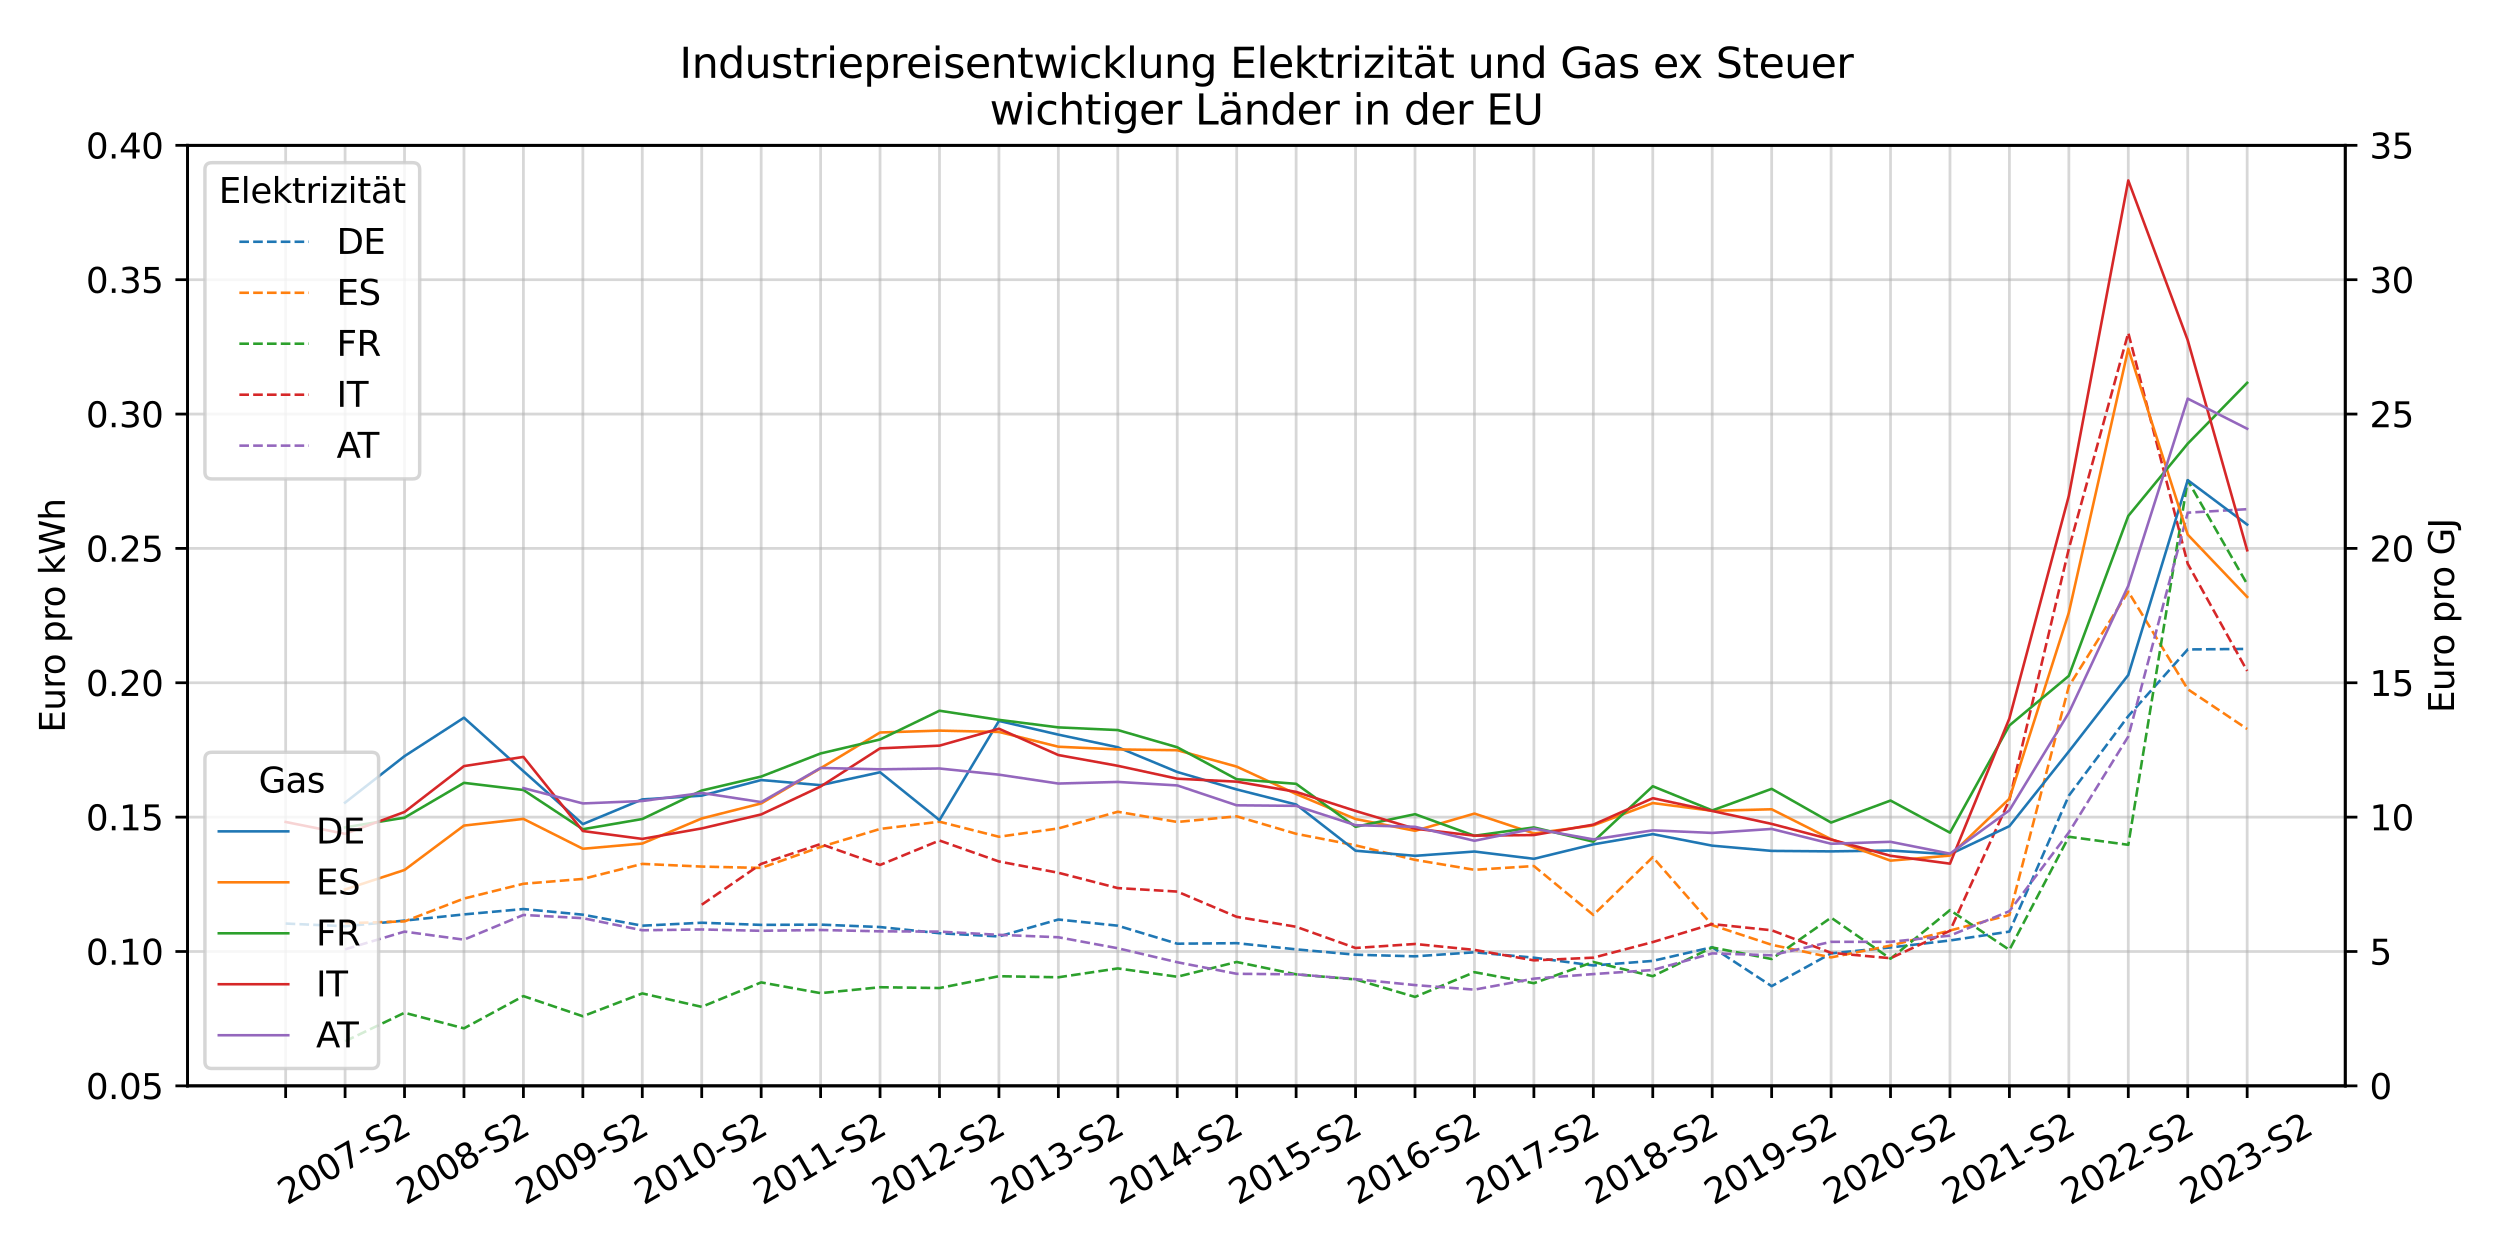 <?xml version="1.0" encoding="utf-8" standalone="no"?>
<!DOCTYPE svg PUBLIC "-//W3C//DTD SVG 1.1//EN"
  "http://www.w3.org/Graphics/SVG/1.1/DTD/svg11.dtd">
<svg xmlns:xlink="http://www.w3.org/1999/xlink" width="720pt" height="360pt" viewBox="0 0 720 360" xmlns="http://www.w3.org/2000/svg" version="1.1">
 <defs>
  <style type="text/css">*{stroke-linejoin: round; stroke-linecap: butt}</style>
 </defs>
 <g id="figure_1">
  <g id="patch_1">
   <path d="M 0 360 
L 720 360 
L 720 0 
L 0 0 
z
" style="fill: #ffffff"/>
  </g>
  <g id="axes_1">
   <g id="patch_2">
    <path d="M 54.02 312.725 
L 675.43 312.725 
L 675.43 41.856 
L 54.02 41.856 
z
" style="fill: #ffffff"/>
   </g>
   <g id="matplotlib.axis_1">
    <g id="xtick_1">
     <g id="line2d_1">
      <path d="M 82.266 312.725 
L 82.266 41.856 
" clip-path="url(#pdfdc9cc596)" style="fill: none; stroke: #b0b0b0; stroke-opacity: 0.5; stroke-width: 0.8; stroke-linecap: square"/>
     </g>
     <g id="line2d_2">
      <defs>
       <path id="me2e379f9fb" d="M 0 0 
L 0 3.5 
" style="stroke: #000000; stroke-width: 0.8"/>
      </defs>
      <g>
       <use xlink:href="#me2e379f9fb" x="82.266" y="312.725" style="stroke: #000000; stroke-width: 0.8"/>
      </g>
     </g>
    </g>
    <g id="xtick_2">
     <g id="line2d_3">
      <path d="M 99.385 312.725 
L 99.385 41.856 
" clip-path="url(#pdfdc9cc596)" style="fill: none; stroke: #b0b0b0; stroke-opacity: 0.5; stroke-width: 0.8; stroke-linecap: square"/>
     </g>
     <g id="line2d_4">
      <g>
       <use xlink:href="#me2e379f9fb" x="99.385" y="312.725" style="stroke: #000000; stroke-width: 0.8"/>
      </g>
     </g>
     <g id="text_1">
      <!-- 2007-S2 -->
      <g transform="translate(82.678 347.19) rotate(-30) scale(0.1 -0.1)">
       <defs>
        <path id="DejaVuSans-32" d="M 1228 531 
L 3431 531 
L 3431 0 
L 469 0 
L 469 531 
Q 828 903 1448 1529 
Q 2069 2156 2228 2338 
Q 2531 2678 2651 2914 
Q 2772 3150 2772 3378 
Q 2772 3750 2511 3984 
Q 2250 4219 1831 4219 
Q 1534 4219 1204 4116 
Q 875 4013 500 3803 
L 500 4441 
Q 881 4594 1212 4672 
Q 1544 4750 1819 4750 
Q 2544 4750 2975 4387 
Q 3406 4025 3406 3419 
Q 3406 3131 3298 2873 
Q 3191 2616 2906 2266 
Q 2828 2175 2409 1742 
Q 1991 1309 1228 531 
z
" transform="scale(0.016)"/>
        <path id="DejaVuSans-30" d="M 2034 4250 
Q 1547 4250 1301 3770 
Q 1056 3291 1056 2328 
Q 1056 1369 1301 889 
Q 1547 409 2034 409 
Q 2525 409 2770 889 
Q 3016 1369 3016 2328 
Q 3016 3291 2770 3770 
Q 2525 4250 2034 4250 
z
M 2034 4750 
Q 2819 4750 3233 4129 
Q 3647 3509 3647 2328 
Q 3647 1150 3233 529 
Q 2819 -91 2034 -91 
Q 1250 -91 836 529 
Q 422 1150 422 2328 
Q 422 3509 836 4129 
Q 1250 4750 2034 4750 
z
" transform="scale(0.016)"/>
        <path id="DejaVuSans-37" d="M 525 4666 
L 3525 4666 
L 3525 4397 
L 1831 0 
L 1172 0 
L 2766 4134 
L 525 4134 
L 525 4666 
z
" transform="scale(0.016)"/>
        <path id="DejaVuSans-2d" d="M 313 2009 
L 1997 2009 
L 1997 1497 
L 313 1497 
L 313 2009 
z
" transform="scale(0.016)"/>
        <path id="DejaVuSans-53" d="M 3425 4513 
L 3425 3897 
Q 3066 4069 2747 4153 
Q 2428 4238 2131 4238 
Q 1616 4238 1336 4038 
Q 1056 3838 1056 3469 
Q 1056 3159 1242 3001 
Q 1428 2844 1947 2747 
L 2328 2669 
Q 3034 2534 3370 2195 
Q 3706 1856 3706 1288 
Q 3706 609 3251 259 
Q 2797 -91 1919 -91 
Q 1588 -91 1214 -16 
Q 841 59 441 206 
L 441 856 
Q 825 641 1194 531 
Q 1563 422 1919 422 
Q 2459 422 2753 634 
Q 3047 847 3047 1241 
Q 3047 1584 2836 1778 
Q 2625 1972 2144 2069 
L 1759 2144 
Q 1053 2284 737 2584 
Q 422 2884 422 3419 
Q 422 4038 858 4394 
Q 1294 4750 2059 4750 
Q 2388 4750 2728 4690 
Q 3069 4631 3425 4513 
z
" transform="scale(0.016)"/>
       </defs>
       <use xlink:href="#DejaVuSans-32"/>
       <use xlink:href="#DejaVuSans-30" x="63.623"/>
       <use xlink:href="#DejaVuSans-30" x="127.246"/>
       <use xlink:href="#DejaVuSans-37" x="190.869"/>
       <use xlink:href="#DejaVuSans-2d" x="254.492"/>
       <use xlink:href="#DejaVuSans-53" x="290.576"/>
       <use xlink:href="#DejaVuSans-32" x="354.053"/>
      </g>
     </g>
    </g>
    <g id="xtick_3">
     <g id="line2d_5">
      <path d="M 116.503 312.725 
L 116.503 41.856 
" clip-path="url(#pdfdc9cc596)" style="fill: none; stroke: #b0b0b0; stroke-opacity: 0.5; stroke-width: 0.8; stroke-linecap: square"/>
     </g>
     <g id="line2d_6">
      <g>
       <use xlink:href="#me2e379f9fb" x="116.503" y="312.725" style="stroke: #000000; stroke-width: 0.8"/>
      </g>
     </g>
    </g>
    <g id="xtick_4">
     <g id="line2d_7">
      <path d="M 133.622 312.725 
L 133.622 41.856 
" clip-path="url(#pdfdc9cc596)" style="fill: none; stroke: #b0b0b0; stroke-opacity: 0.5; stroke-width: 0.8; stroke-linecap: square"/>
     </g>
     <g id="line2d_8">
      <g>
       <use xlink:href="#me2e379f9fb" x="133.622" y="312.725" style="stroke: #000000; stroke-width: 0.8"/>
      </g>
     </g>
     <g id="text_2">
      <!-- 2008-S2 -->
      <g transform="translate(116.915 347.19) rotate(-30) scale(0.1 -0.1)">
       <defs>
        <path id="DejaVuSans-38" d="M 2034 2216 
Q 1584 2216 1326 1975 
Q 1069 1734 1069 1313 
Q 1069 891 1326 650 
Q 1584 409 2034 409 
Q 2484 409 2743 651 
Q 3003 894 3003 1313 
Q 3003 1734 2745 1975 
Q 2488 2216 2034 2216 
z
M 1403 2484 
Q 997 2584 770 2862 
Q 544 3141 544 3541 
Q 544 4100 942 4425 
Q 1341 4750 2034 4750 
Q 2731 4750 3128 4425 
Q 3525 4100 3525 3541 
Q 3525 3141 3298 2862 
Q 3072 2584 2669 2484 
Q 3125 2378 3379 2068 
Q 3634 1759 3634 1313 
Q 3634 634 3220 271 
Q 2806 -91 2034 -91 
Q 1263 -91 848 271 
Q 434 634 434 1313 
Q 434 1759 690 2068 
Q 947 2378 1403 2484 
z
M 1172 3481 
Q 1172 3119 1398 2916 
Q 1625 2713 2034 2713 
Q 2441 2713 2670 2916 
Q 2900 3119 2900 3481 
Q 2900 3844 2670 4047 
Q 2441 4250 2034 4250 
Q 1625 4250 1398 4047 
Q 1172 3844 1172 3481 
z
" transform="scale(0.016)"/>
       </defs>
       <use xlink:href="#DejaVuSans-32"/>
       <use xlink:href="#DejaVuSans-30" x="63.623"/>
       <use xlink:href="#DejaVuSans-30" x="127.246"/>
       <use xlink:href="#DejaVuSans-38" x="190.869"/>
       <use xlink:href="#DejaVuSans-2d" x="254.492"/>
       <use xlink:href="#DejaVuSans-53" x="290.576"/>
       <use xlink:href="#DejaVuSans-32" x="354.053"/>
      </g>
     </g>
    </g>
    <g id="xtick_5">
     <g id="line2d_9">
      <path d="M 150.741 312.725 
L 150.741 41.856 
" clip-path="url(#pdfdc9cc596)" style="fill: none; stroke: #b0b0b0; stroke-opacity: 0.5; stroke-width: 0.8; stroke-linecap: square"/>
     </g>
     <g id="line2d_10">
      <g>
       <use xlink:href="#me2e379f9fb" x="150.741" y="312.725" style="stroke: #000000; stroke-width: 0.8"/>
      </g>
     </g>
    </g>
    <g id="xtick_6">
     <g id="line2d_11">
      <path d="M 167.86 312.725 
L 167.86 41.856 
" clip-path="url(#pdfdc9cc596)" style="fill: none; stroke: #b0b0b0; stroke-opacity: 0.5; stroke-width: 0.8; stroke-linecap: square"/>
     </g>
     <g id="line2d_12">
      <g>
       <use xlink:href="#me2e379f9fb" x="167.86" y="312.725" style="stroke: #000000; stroke-width: 0.8"/>
      </g>
     </g>
     <g id="text_3">
      <!-- 2009-S2 -->
      <g transform="translate(151.153 347.19) rotate(-30) scale(0.1 -0.1)">
       <defs>
        <path id="DejaVuSans-39" d="M 703 97 
L 703 672 
Q 941 559 1184 500 
Q 1428 441 1663 441 
Q 2288 441 2617 861 
Q 2947 1281 2994 2138 
Q 2813 1869 2534 1725 
Q 2256 1581 1919 1581 
Q 1219 1581 811 2004 
Q 403 2428 403 3163 
Q 403 3881 828 4315 
Q 1253 4750 1959 4750 
Q 2769 4750 3195 4129 
Q 3622 3509 3622 2328 
Q 3622 1225 3098 567 
Q 2575 -91 1691 -91 
Q 1453 -91 1209 -44 
Q 966 3 703 97 
z
M 1959 2075 
Q 2384 2075 2632 2365 
Q 2881 2656 2881 3163 
Q 2881 3666 2632 3958 
Q 2384 4250 1959 4250 
Q 1534 4250 1286 3958 
Q 1038 3666 1038 3163 
Q 1038 2656 1286 2365 
Q 1534 2075 1959 2075 
z
" transform="scale(0.016)"/>
       </defs>
       <use xlink:href="#DejaVuSans-32"/>
       <use xlink:href="#DejaVuSans-30" x="63.623"/>
       <use xlink:href="#DejaVuSans-30" x="127.246"/>
       <use xlink:href="#DejaVuSans-39" x="190.869"/>
       <use xlink:href="#DejaVuSans-2d" x="254.492"/>
       <use xlink:href="#DejaVuSans-53" x="290.576"/>
       <use xlink:href="#DejaVuSans-32" x="354.053"/>
      </g>
     </g>
    </g>
    <g id="xtick_7">
     <g id="line2d_13">
      <path d="M 184.978 312.725 
L 184.978 41.856 
" clip-path="url(#pdfdc9cc596)" style="fill: none; stroke: #b0b0b0; stroke-opacity: 0.5; stroke-width: 0.8; stroke-linecap: square"/>
     </g>
     <g id="line2d_14">
      <g>
       <use xlink:href="#me2e379f9fb" x="184.978" y="312.725" style="stroke: #000000; stroke-width: 0.8"/>
      </g>
     </g>
    </g>
    <g id="xtick_8">
     <g id="line2d_15">
      <path d="M 202.097 312.725 
L 202.097 41.856 
" clip-path="url(#pdfdc9cc596)" style="fill: none; stroke: #b0b0b0; stroke-opacity: 0.5; stroke-width: 0.8; stroke-linecap: square"/>
     </g>
     <g id="line2d_16">
      <g>
       <use xlink:href="#me2e379f9fb" x="202.097" y="312.725" style="stroke: #000000; stroke-width: 0.8"/>
      </g>
     </g>
     <g id="text_4">
      <!-- 2010-S2 -->
      <g transform="translate(185.39 347.19) rotate(-30) scale(0.1 -0.1)">
       <defs>
        <path id="DejaVuSans-31" d="M 794 531 
L 1825 531 
L 1825 4091 
L 703 3866 
L 703 4441 
L 1819 4666 
L 2450 4666 
L 2450 531 
L 3481 531 
L 3481 0 
L 794 0 
L 794 531 
z
" transform="scale(0.016)"/>
       </defs>
       <use xlink:href="#DejaVuSans-32"/>
       <use xlink:href="#DejaVuSans-30" x="63.623"/>
       <use xlink:href="#DejaVuSans-31" x="127.246"/>
       <use xlink:href="#DejaVuSans-30" x="190.869"/>
       <use xlink:href="#DejaVuSans-2d" x="254.492"/>
       <use xlink:href="#DejaVuSans-53" x="290.576"/>
       <use xlink:href="#DejaVuSans-32" x="354.053"/>
      </g>
     </g>
    </g>
    <g id="xtick_9">
     <g id="line2d_17">
      <path d="M 219.216 312.725 
L 219.216 41.856 
" clip-path="url(#pdfdc9cc596)" style="fill: none; stroke: #b0b0b0; stroke-opacity: 0.5; stroke-width: 0.8; stroke-linecap: square"/>
     </g>
     <g id="line2d_18">
      <g>
       <use xlink:href="#me2e379f9fb" x="219.216" y="312.725" style="stroke: #000000; stroke-width: 0.8"/>
      </g>
     </g>
    </g>
    <g id="xtick_10">
     <g id="line2d_19">
      <path d="M 236.335 312.725 
L 236.335 41.856 
" clip-path="url(#pdfdc9cc596)" style="fill: none; stroke: #b0b0b0; stroke-opacity: 0.5; stroke-width: 0.8; stroke-linecap: square"/>
     </g>
     <g id="line2d_20">
      <g>
       <use xlink:href="#me2e379f9fb" x="236.335" y="312.725" style="stroke: #000000; stroke-width: 0.8"/>
      </g>
     </g>
     <g id="text_5">
      <!-- 2011-S2 -->
      <g transform="translate(219.628 347.19) rotate(-30) scale(0.1 -0.1)">
       <use xlink:href="#DejaVuSans-32"/>
       <use xlink:href="#DejaVuSans-30" x="63.623"/>
       <use xlink:href="#DejaVuSans-31" x="127.246"/>
       <use xlink:href="#DejaVuSans-31" x="190.869"/>
       <use xlink:href="#DejaVuSans-2d" x="254.492"/>
       <use xlink:href="#DejaVuSans-53" x="290.576"/>
       <use xlink:href="#DejaVuSans-32" x="354.053"/>
      </g>
     </g>
    </g>
    <g id="xtick_11">
     <g id="line2d_21">
      <path d="M 253.453 312.725 
L 253.453 41.856 
" clip-path="url(#pdfdc9cc596)" style="fill: none; stroke: #b0b0b0; stroke-opacity: 0.5; stroke-width: 0.8; stroke-linecap: square"/>
     </g>
     <g id="line2d_22">
      <g>
       <use xlink:href="#me2e379f9fb" x="253.453" y="312.725" style="stroke: #000000; stroke-width: 0.8"/>
      </g>
     </g>
    </g>
    <g id="xtick_12">
     <g id="line2d_23">
      <path d="M 270.572 312.725 
L 270.572 41.856 
" clip-path="url(#pdfdc9cc596)" style="fill: none; stroke: #b0b0b0; stroke-opacity: 0.5; stroke-width: 0.8; stroke-linecap: square"/>
     </g>
     <g id="line2d_24">
      <g>
       <use xlink:href="#me2e379f9fb" x="270.572" y="312.725" style="stroke: #000000; stroke-width: 0.8"/>
      </g>
     </g>
     <g id="text_6">
      <!-- 2012-S2 -->
      <g transform="translate(253.865 347.19) rotate(-30) scale(0.1 -0.1)">
       <use xlink:href="#DejaVuSans-32"/>
       <use xlink:href="#DejaVuSans-30" x="63.623"/>
       <use xlink:href="#DejaVuSans-31" x="127.246"/>
       <use xlink:href="#DejaVuSans-32" x="190.869"/>
       <use xlink:href="#DejaVuSans-2d" x="254.492"/>
       <use xlink:href="#DejaVuSans-53" x="290.576"/>
       <use xlink:href="#DejaVuSans-32" x="354.053"/>
      </g>
     </g>
    </g>
    <g id="xtick_13">
     <g id="line2d_25">
      <path d="M 287.691 312.725 
L 287.691 41.856 
" clip-path="url(#pdfdc9cc596)" style="fill: none; stroke: #b0b0b0; stroke-opacity: 0.5; stroke-width: 0.8; stroke-linecap: square"/>
     </g>
     <g id="line2d_26">
      <g>
       <use xlink:href="#me2e379f9fb" x="287.691" y="312.725" style="stroke: #000000; stroke-width: 0.8"/>
      </g>
     </g>
    </g>
    <g id="xtick_14">
     <g id="line2d_27">
      <path d="M 304.809 312.725 
L 304.809 41.856 
" clip-path="url(#pdfdc9cc596)" style="fill: none; stroke: #b0b0b0; stroke-opacity: 0.5; stroke-width: 0.8; stroke-linecap: square"/>
     </g>
     <g id="line2d_28">
      <g>
       <use xlink:href="#me2e379f9fb" x="304.809" y="312.725" style="stroke: #000000; stroke-width: 0.8"/>
      </g>
     </g>
     <g id="text_7">
      <!-- 2013-S2 -->
      <g transform="translate(288.103 347.19) rotate(-30) scale(0.1 -0.1)">
       <defs>
        <path id="DejaVuSans-33" d="M 2597 2516 
Q 3050 2419 3304 2112 
Q 3559 1806 3559 1356 
Q 3559 666 3084 287 
Q 2609 -91 1734 -91 
Q 1441 -91 1130 -33 
Q 819 25 488 141 
L 488 750 
Q 750 597 1062 519 
Q 1375 441 1716 441 
Q 2309 441 2620 675 
Q 2931 909 2931 1356 
Q 2931 1769 2642 2001 
Q 2353 2234 1838 2234 
L 1294 2234 
L 1294 2753 
L 1863 2753 
Q 2328 2753 2575 2939 
Q 2822 3125 2822 3475 
Q 2822 3834 2567 4026 
Q 2313 4219 1838 4219 
Q 1578 4219 1281 4162 
Q 984 4106 628 3988 
L 628 4550 
Q 988 4650 1302 4700 
Q 1616 4750 1894 4750 
Q 2613 4750 3031 4423 
Q 3450 4097 3450 3541 
Q 3450 3153 3228 2886 
Q 3006 2619 2597 2516 
z
" transform="scale(0.016)"/>
       </defs>
       <use xlink:href="#DejaVuSans-32"/>
       <use xlink:href="#DejaVuSans-30" x="63.623"/>
       <use xlink:href="#DejaVuSans-31" x="127.246"/>
       <use xlink:href="#DejaVuSans-33" x="190.869"/>
       <use xlink:href="#DejaVuSans-2d" x="254.492"/>
       <use xlink:href="#DejaVuSans-53" x="290.576"/>
       <use xlink:href="#DejaVuSans-32" x="354.053"/>
      </g>
     </g>
    </g>
    <g id="xtick_15">
     <g id="line2d_29">
      <path d="M 321.928 312.725 
L 321.928 41.856 
" clip-path="url(#pdfdc9cc596)" style="fill: none; stroke: #b0b0b0; stroke-opacity: 0.5; stroke-width: 0.8; stroke-linecap: square"/>
     </g>
     <g id="line2d_30">
      <g>
       <use xlink:href="#me2e379f9fb" x="321.928" y="312.725" style="stroke: #000000; stroke-width: 0.8"/>
      </g>
     </g>
    </g>
    <g id="xtick_16">
     <g id="line2d_31">
      <path d="M 339.047 312.725 
L 339.047 41.856 
" clip-path="url(#pdfdc9cc596)" style="fill: none; stroke: #b0b0b0; stroke-opacity: 0.5; stroke-width: 0.8; stroke-linecap: square"/>
     </g>
     <g id="line2d_32">
      <g>
       <use xlink:href="#me2e379f9fb" x="339.047" y="312.725" style="stroke: #000000; stroke-width: 0.8"/>
      </g>
     </g>
     <g id="text_8">
      <!-- 2014-S2 -->
      <g transform="translate(322.34 347.19) rotate(-30) scale(0.1 -0.1)">
       <defs>
        <path id="DejaVuSans-34" d="M 2419 4116 
L 825 1625 
L 2419 1625 
L 2419 4116 
z
M 2253 4666 
L 3047 4666 
L 3047 1625 
L 3713 1625 
L 3713 1100 
L 3047 1100 
L 3047 0 
L 2419 0 
L 2419 1100 
L 313 1100 
L 313 1709 
L 2253 4666 
z
" transform="scale(0.016)"/>
       </defs>
       <use xlink:href="#DejaVuSans-32"/>
       <use xlink:href="#DejaVuSans-30" x="63.623"/>
       <use xlink:href="#DejaVuSans-31" x="127.246"/>
       <use xlink:href="#DejaVuSans-34" x="190.869"/>
       <use xlink:href="#DejaVuSans-2d" x="254.492"/>
       <use xlink:href="#DejaVuSans-53" x="290.576"/>
       <use xlink:href="#DejaVuSans-32" x="354.053"/>
      </g>
     </g>
    </g>
    <g id="xtick_17">
     <g id="line2d_33">
      <path d="M 356.166 312.725 
L 356.166 41.856 
" clip-path="url(#pdfdc9cc596)" style="fill: none; stroke: #b0b0b0; stroke-opacity: 0.5; stroke-width: 0.8; stroke-linecap: square"/>
     </g>
     <g id="line2d_34">
      <g>
       <use xlink:href="#me2e379f9fb" x="356.166" y="312.725" style="stroke: #000000; stroke-width: 0.8"/>
      </g>
     </g>
    </g>
    <g id="xtick_18">
     <g id="line2d_35">
      <path d="M 373.284 312.725 
L 373.284 41.856 
" clip-path="url(#pdfdc9cc596)" style="fill: none; stroke: #b0b0b0; stroke-opacity: 0.5; stroke-width: 0.8; stroke-linecap: square"/>
     </g>
     <g id="line2d_36">
      <g>
       <use xlink:href="#me2e379f9fb" x="373.284" y="312.725" style="stroke: #000000; stroke-width: 0.8"/>
      </g>
     </g>
     <g id="text_9">
      <!-- 2015-S2 -->
      <g transform="translate(356.578 347.19) rotate(-30) scale(0.1 -0.1)">
       <defs>
        <path id="DejaVuSans-35" d="M 691 4666 
L 3169 4666 
L 3169 4134 
L 1269 4134 
L 1269 2991 
Q 1406 3038 1543 3061 
Q 1681 3084 1819 3084 
Q 2600 3084 3056 2656 
Q 3513 2228 3513 1497 
Q 3513 744 3044 326 
Q 2575 -91 1722 -91 
Q 1428 -91 1123 -41 
Q 819 9 494 109 
L 494 744 
Q 775 591 1075 516 
Q 1375 441 1709 441 
Q 2250 441 2565 725 
Q 2881 1009 2881 1497 
Q 2881 1984 2565 2268 
Q 2250 2553 1709 2553 
Q 1456 2553 1204 2497 
Q 953 2441 691 2322 
L 691 4666 
z
" transform="scale(0.016)"/>
       </defs>
       <use xlink:href="#DejaVuSans-32"/>
       <use xlink:href="#DejaVuSans-30" x="63.623"/>
       <use xlink:href="#DejaVuSans-31" x="127.246"/>
       <use xlink:href="#DejaVuSans-35" x="190.869"/>
       <use xlink:href="#DejaVuSans-2d" x="254.492"/>
       <use xlink:href="#DejaVuSans-53" x="290.576"/>
       <use xlink:href="#DejaVuSans-32" x="354.053"/>
      </g>
     </g>
    </g>
    <g id="xtick_19">
     <g id="line2d_37">
      <path d="M 390.403 312.725 
L 390.403 41.856 
" clip-path="url(#pdfdc9cc596)" style="fill: none; stroke: #b0b0b0; stroke-opacity: 0.5; stroke-width: 0.8; stroke-linecap: square"/>
     </g>
     <g id="line2d_38">
      <g>
       <use xlink:href="#me2e379f9fb" x="390.403" y="312.725" style="stroke: #000000; stroke-width: 0.8"/>
      </g>
     </g>
    </g>
    <g id="xtick_20">
     <g id="line2d_39">
      <path d="M 407.522 312.725 
L 407.522 41.856 
" clip-path="url(#pdfdc9cc596)" style="fill: none; stroke: #b0b0b0; stroke-opacity: 0.5; stroke-width: 0.8; stroke-linecap: square"/>
     </g>
     <g id="line2d_40">
      <g>
       <use xlink:href="#me2e379f9fb" x="407.522" y="312.725" style="stroke: #000000; stroke-width: 0.8"/>
      </g>
     </g>
     <g id="text_10">
      <!-- 2016-S2 -->
      <g transform="translate(390.815 347.19) rotate(-30) scale(0.1 -0.1)">
       <defs>
        <path id="DejaVuSans-36" d="M 2113 2584 
Q 1688 2584 1439 2293 
Q 1191 2003 1191 1497 
Q 1191 994 1439 701 
Q 1688 409 2113 409 
Q 2538 409 2786 701 
Q 3034 994 3034 1497 
Q 3034 2003 2786 2293 
Q 2538 2584 2113 2584 
z
M 3366 4563 
L 3366 3988 
Q 3128 4100 2886 4159 
Q 2644 4219 2406 4219 
Q 1781 4219 1451 3797 
Q 1122 3375 1075 2522 
Q 1259 2794 1537 2939 
Q 1816 3084 2150 3084 
Q 2853 3084 3261 2657 
Q 3669 2231 3669 1497 
Q 3669 778 3244 343 
Q 2819 -91 2113 -91 
Q 1303 -91 875 529 
Q 447 1150 447 2328 
Q 447 3434 972 4092 
Q 1497 4750 2381 4750 
Q 2619 4750 2861 4703 
Q 3103 4656 3366 4563 
z
" transform="scale(0.016)"/>
       </defs>
       <use xlink:href="#DejaVuSans-32"/>
       <use xlink:href="#DejaVuSans-30" x="63.623"/>
       <use xlink:href="#DejaVuSans-31" x="127.246"/>
       <use xlink:href="#DejaVuSans-36" x="190.869"/>
       <use xlink:href="#DejaVuSans-2d" x="254.492"/>
       <use xlink:href="#DejaVuSans-53" x="290.576"/>
       <use xlink:href="#DejaVuSans-32" x="354.053"/>
      </g>
     </g>
    </g>
    <g id="xtick_21">
     <g id="line2d_41">
      <path d="M 424.641 312.725 
L 424.641 41.856 
" clip-path="url(#pdfdc9cc596)" style="fill: none; stroke: #b0b0b0; stroke-opacity: 0.5; stroke-width: 0.8; stroke-linecap: square"/>
     </g>
     <g id="line2d_42">
      <g>
       <use xlink:href="#me2e379f9fb" x="424.641" y="312.725" style="stroke: #000000; stroke-width: 0.8"/>
      </g>
     </g>
    </g>
    <g id="xtick_22">
     <g id="line2d_43">
      <path d="M 441.759 312.725 
L 441.759 41.856 
" clip-path="url(#pdfdc9cc596)" style="fill: none; stroke: #b0b0b0; stroke-opacity: 0.5; stroke-width: 0.8; stroke-linecap: square"/>
     </g>
     <g id="line2d_44">
      <g>
       <use xlink:href="#me2e379f9fb" x="441.759" y="312.725" style="stroke: #000000; stroke-width: 0.8"/>
      </g>
     </g>
     <g id="text_11">
      <!-- 2017-S2 -->
      <g transform="translate(425.053 347.19) rotate(-30) scale(0.1 -0.1)">
       <use xlink:href="#DejaVuSans-32"/>
       <use xlink:href="#DejaVuSans-30" x="63.623"/>
       <use xlink:href="#DejaVuSans-31" x="127.246"/>
       <use xlink:href="#DejaVuSans-37" x="190.869"/>
       <use xlink:href="#DejaVuSans-2d" x="254.492"/>
       <use xlink:href="#DejaVuSans-53" x="290.576"/>
       <use xlink:href="#DejaVuSans-32" x="354.053"/>
      </g>
     </g>
    </g>
    <g id="xtick_23">
     <g id="line2d_45">
      <path d="M 458.878 312.725 
L 458.878 41.856 
" clip-path="url(#pdfdc9cc596)" style="fill: none; stroke: #b0b0b0; stroke-opacity: 0.5; stroke-width: 0.8; stroke-linecap: square"/>
     </g>
     <g id="line2d_46">
      <g>
       <use xlink:href="#me2e379f9fb" x="458.878" y="312.725" style="stroke: #000000; stroke-width: 0.8"/>
      </g>
     </g>
    </g>
    <g id="xtick_24">
     <g id="line2d_47">
      <path d="M 475.997 312.725 
L 475.997 41.856 
" clip-path="url(#pdfdc9cc596)" style="fill: none; stroke: #b0b0b0; stroke-opacity: 0.5; stroke-width: 0.8; stroke-linecap: square"/>
     </g>
     <g id="line2d_48">
      <g>
       <use xlink:href="#me2e379f9fb" x="475.997" y="312.725" style="stroke: #000000; stroke-width: 0.8"/>
      </g>
     </g>
     <g id="text_12">
      <!-- 2018-S2 -->
      <g transform="translate(459.29 347.19) rotate(-30) scale(0.1 -0.1)">
       <use xlink:href="#DejaVuSans-32"/>
       <use xlink:href="#DejaVuSans-30" x="63.623"/>
       <use xlink:href="#DejaVuSans-31" x="127.246"/>
       <use xlink:href="#DejaVuSans-38" x="190.869"/>
       <use xlink:href="#DejaVuSans-2d" x="254.492"/>
       <use xlink:href="#DejaVuSans-53" x="290.576"/>
       <use xlink:href="#DejaVuSans-32" x="354.053"/>
      </g>
     </g>
    </g>
    <g id="xtick_25">
     <g id="line2d_49">
      <path d="M 493.115 312.725 
L 493.115 41.856 
" clip-path="url(#pdfdc9cc596)" style="fill: none; stroke: #b0b0b0; stroke-opacity: 0.5; stroke-width: 0.8; stroke-linecap: square"/>
     </g>
     <g id="line2d_50">
      <g>
       <use xlink:href="#me2e379f9fb" x="493.115" y="312.725" style="stroke: #000000; stroke-width: 0.8"/>
      </g>
     </g>
    </g>
    <g id="xtick_26">
     <g id="line2d_51">
      <path d="M 510.234 312.725 
L 510.234 41.856 
" clip-path="url(#pdfdc9cc596)" style="fill: none; stroke: #b0b0b0; stroke-opacity: 0.5; stroke-width: 0.8; stroke-linecap: square"/>
     </g>
     <g id="line2d_52">
      <g>
       <use xlink:href="#me2e379f9fb" x="510.234" y="312.725" style="stroke: #000000; stroke-width: 0.8"/>
      </g>
     </g>
     <g id="text_13">
      <!-- 2019-S2 -->
      <g transform="translate(493.528 347.19) rotate(-30) scale(0.1 -0.1)">
       <use xlink:href="#DejaVuSans-32"/>
       <use xlink:href="#DejaVuSans-30" x="63.623"/>
       <use xlink:href="#DejaVuSans-31" x="127.246"/>
       <use xlink:href="#DejaVuSans-39" x="190.869"/>
       <use xlink:href="#DejaVuSans-2d" x="254.492"/>
       <use xlink:href="#DejaVuSans-53" x="290.576"/>
       <use xlink:href="#DejaVuSans-32" x="354.053"/>
      </g>
     </g>
    </g>
    <g id="xtick_27">
     <g id="line2d_53">
      <path d="M 527.353 312.725 
L 527.353 41.856 
" clip-path="url(#pdfdc9cc596)" style="fill: none; stroke: #b0b0b0; stroke-opacity: 0.5; stroke-width: 0.8; stroke-linecap: square"/>
     </g>
     <g id="line2d_54">
      <g>
       <use xlink:href="#me2e379f9fb" x="527.353" y="312.725" style="stroke: #000000; stroke-width: 0.8"/>
      </g>
     </g>
    </g>
    <g id="xtick_28">
     <g id="line2d_55">
      <path d="M 544.472 312.725 
L 544.472 41.856 
" clip-path="url(#pdfdc9cc596)" style="fill: none; stroke: #b0b0b0; stroke-opacity: 0.5; stroke-width: 0.8; stroke-linecap: square"/>
     </g>
     <g id="line2d_56">
      <g>
       <use xlink:href="#me2e379f9fb" x="544.472" y="312.725" style="stroke: #000000; stroke-width: 0.8"/>
      </g>
     </g>
     <g id="text_14">
      <!-- 2020-S2 -->
      <g transform="translate(527.765 347.19) rotate(-30) scale(0.1 -0.1)">
       <use xlink:href="#DejaVuSans-32"/>
       <use xlink:href="#DejaVuSans-30" x="63.623"/>
       <use xlink:href="#DejaVuSans-32" x="127.246"/>
       <use xlink:href="#DejaVuSans-30" x="190.869"/>
       <use xlink:href="#DejaVuSans-2d" x="254.492"/>
       <use xlink:href="#DejaVuSans-53" x="290.576"/>
       <use xlink:href="#DejaVuSans-32" x="354.053"/>
      </g>
     </g>
    </g>
    <g id="xtick_29">
     <g id="line2d_57">
      <path d="M 561.59 312.725 
L 561.59 41.856 
" clip-path="url(#pdfdc9cc596)" style="fill: none; stroke: #b0b0b0; stroke-opacity: 0.5; stroke-width: 0.8; stroke-linecap: square"/>
     </g>
     <g id="line2d_58">
      <g>
       <use xlink:href="#me2e379f9fb" x="561.59" y="312.725" style="stroke: #000000; stroke-width: 0.8"/>
      </g>
     </g>
    </g>
    <g id="xtick_30">
     <g id="line2d_59">
      <path d="M 578.709 312.725 
L 578.709 41.856 
" clip-path="url(#pdfdc9cc596)" style="fill: none; stroke: #b0b0b0; stroke-opacity: 0.5; stroke-width: 0.8; stroke-linecap: square"/>
     </g>
     <g id="line2d_60">
      <g>
       <use xlink:href="#me2e379f9fb" x="578.709" y="312.725" style="stroke: #000000; stroke-width: 0.8"/>
      </g>
     </g>
     <g id="text_15">
      <!-- 2021-S2 -->
      <g transform="translate(562.002 347.19) rotate(-30) scale(0.1 -0.1)">
       <use xlink:href="#DejaVuSans-32"/>
       <use xlink:href="#DejaVuSans-30" x="63.623"/>
       <use xlink:href="#DejaVuSans-32" x="127.246"/>
       <use xlink:href="#DejaVuSans-31" x="190.869"/>
       <use xlink:href="#DejaVuSans-2d" x="254.492"/>
       <use xlink:href="#DejaVuSans-53" x="290.576"/>
       <use xlink:href="#DejaVuSans-32" x="354.053"/>
      </g>
     </g>
    </g>
    <g id="xtick_31">
     <g id="line2d_61">
      <path d="M 595.828 312.725 
L 595.828 41.856 
" clip-path="url(#pdfdc9cc596)" style="fill: none; stroke: #b0b0b0; stroke-opacity: 0.5; stroke-width: 0.8; stroke-linecap: square"/>
     </g>
     <g id="line2d_62">
      <g>
       <use xlink:href="#me2e379f9fb" x="595.828" y="312.725" style="stroke: #000000; stroke-width: 0.8"/>
      </g>
     </g>
    </g>
    <g id="xtick_32">
     <g id="line2d_63">
      <path d="M 612.947 312.725 
L 612.947 41.856 
" clip-path="url(#pdfdc9cc596)" style="fill: none; stroke: #b0b0b0; stroke-opacity: 0.5; stroke-width: 0.8; stroke-linecap: square"/>
     </g>
     <g id="line2d_64">
      <g>
       <use xlink:href="#me2e379f9fb" x="612.947" y="312.725" style="stroke: #000000; stroke-width: 0.8"/>
      </g>
     </g>
     <g id="text_16">
      <!-- 2022-S2 -->
      <g transform="translate(596.24 347.19) rotate(-30) scale(0.1 -0.1)">
       <use xlink:href="#DejaVuSans-32"/>
       <use xlink:href="#DejaVuSans-30" x="63.623"/>
       <use xlink:href="#DejaVuSans-32" x="127.246"/>
       <use xlink:href="#DejaVuSans-32" x="190.869"/>
       <use xlink:href="#DejaVuSans-2d" x="254.492"/>
       <use xlink:href="#DejaVuSans-53" x="290.576"/>
       <use xlink:href="#DejaVuSans-32" x="354.053"/>
      </g>
     </g>
    </g>
    <g id="xtick_33">
     <g id="line2d_65">
      <path d="M 630.065 312.725 
L 630.065 41.856 
" clip-path="url(#pdfdc9cc596)" style="fill: none; stroke: #b0b0b0; stroke-opacity: 0.5; stroke-width: 0.8; stroke-linecap: square"/>
     </g>
     <g id="line2d_66">
      <g>
       <use xlink:href="#me2e379f9fb" x="630.065" y="312.725" style="stroke: #000000; stroke-width: 0.8"/>
      </g>
     </g>
    </g>
    <g id="xtick_34">
     <g id="line2d_67">
      <path d="M 647.184 312.725 
L 647.184 41.856 
" clip-path="url(#pdfdc9cc596)" style="fill: none; stroke: #b0b0b0; stroke-opacity: 0.5; stroke-width: 0.8; stroke-linecap: square"/>
     </g>
     <g id="line2d_68">
      <g>
       <use xlink:href="#me2e379f9fb" x="647.184" y="312.725" style="stroke: #000000; stroke-width: 0.8"/>
      </g>
     </g>
     <g id="text_17">
      <!-- 2023-S2 -->
      <g transform="translate(630.477 347.19) rotate(-30) scale(0.1 -0.1)">
       <use xlink:href="#DejaVuSans-32"/>
       <use xlink:href="#DejaVuSans-30" x="63.623"/>
       <use xlink:href="#DejaVuSans-32" x="127.246"/>
       <use xlink:href="#DejaVuSans-33" x="190.869"/>
       <use xlink:href="#DejaVuSans-2d" x="254.492"/>
       <use xlink:href="#DejaVuSans-53" x="290.576"/>
       <use xlink:href="#DejaVuSans-32" x="354.053"/>
      </g>
     </g>
    </g>
   </g>
   <g id="matplotlib.axis_2">
    <g id="ytick_1">
     <g id="line2d_69">
      <path d="M 54.02 312.725 
L 675.43 312.725 
" clip-path="url(#pdfdc9cc596)" style="fill: none; stroke: #b0b0b0; stroke-opacity: 0.5; stroke-width: 0.8; stroke-linecap: square"/>
     </g>
     <g id="line2d_70">
      <defs>
       <path id="m0d730390de" d="M 0 0 
L -3.5 0 
" style="stroke: #000000; stroke-width: 0.8"/>
      </defs>
      <g>
       <use xlink:href="#m0d730390de" x="54.02" y="312.725" style="stroke: #000000; stroke-width: 0.8"/>
      </g>
     </g>
     <g id="text_18">
      <!-- 0.05 -->
      <g transform="translate(24.754 316.525) scale(0.1 -0.1)">
       <defs>
        <path id="DejaVuSans-2e" d="M 684 794 
L 1344 794 
L 1344 0 
L 684 0 
L 684 794 
z
" transform="scale(0.016)"/>
       </defs>
       <use xlink:href="#DejaVuSans-30"/>
       <use xlink:href="#DejaVuSans-2e" x="63.623"/>
       <use xlink:href="#DejaVuSans-30" x="95.41"/>
       <use xlink:href="#DejaVuSans-35" x="159.033"/>
      </g>
     </g>
    </g>
    <g id="ytick_2">
     <g id="line2d_71">
      <path d="M 54.02 274.03 
L 675.43 274.03 
" clip-path="url(#pdfdc9cc596)" style="fill: none; stroke: #b0b0b0; stroke-opacity: 0.5; stroke-width: 0.8; stroke-linecap: square"/>
     </g>
     <g id="line2d_72">
      <g>
       <use xlink:href="#m0d730390de" x="54.02" y="274.03" style="stroke: #000000; stroke-width: 0.8"/>
      </g>
     </g>
     <g id="text_19">
      <!-- 0.10 -->
      <g transform="translate(24.754 277.829) scale(0.1 -0.1)">
       <use xlink:href="#DejaVuSans-30"/>
       <use xlink:href="#DejaVuSans-2e" x="63.623"/>
       <use xlink:href="#DejaVuSans-31" x="95.41"/>
       <use xlink:href="#DejaVuSans-30" x="159.033"/>
      </g>
     </g>
    </g>
    <g id="ytick_3">
     <g id="line2d_73">
      <path d="M 54.02 235.334 
L 675.43 235.334 
" clip-path="url(#pdfdc9cc596)" style="fill: none; stroke: #b0b0b0; stroke-opacity: 0.5; stroke-width: 0.8; stroke-linecap: square"/>
     </g>
     <g id="line2d_74">
      <g>
       <use xlink:href="#m0d730390de" x="54.02" y="235.334" style="stroke: #000000; stroke-width: 0.8"/>
      </g>
     </g>
     <g id="text_20">
      <!-- 0.15 -->
      <g transform="translate(24.754 239.133) scale(0.1 -0.1)">
       <use xlink:href="#DejaVuSans-30"/>
       <use xlink:href="#DejaVuSans-2e" x="63.623"/>
       <use xlink:href="#DejaVuSans-31" x="95.41"/>
       <use xlink:href="#DejaVuSans-35" x="159.033"/>
      </g>
     </g>
    </g>
    <g id="ytick_4">
     <g id="line2d_75">
      <path d="M 54.02 196.639 
L 675.43 196.639 
" clip-path="url(#pdfdc9cc596)" style="fill: none; stroke: #b0b0b0; stroke-opacity: 0.5; stroke-width: 0.8; stroke-linecap: square"/>
     </g>
     <g id="line2d_76">
      <g>
       <use xlink:href="#m0d730390de" x="54.02" y="196.639" style="stroke: #000000; stroke-width: 0.8"/>
      </g>
     </g>
     <g id="text_21">
      <!-- 0.20 -->
      <g transform="translate(24.754 200.438) scale(0.1 -0.1)">
       <use xlink:href="#DejaVuSans-30"/>
       <use xlink:href="#DejaVuSans-2e" x="63.623"/>
       <use xlink:href="#DejaVuSans-32" x="95.41"/>
       <use xlink:href="#DejaVuSans-30" x="159.033"/>
      </g>
     </g>
    </g>
    <g id="ytick_5">
     <g id="line2d_77">
      <path d="M 54.02 157.943 
L 675.43 157.943 
" clip-path="url(#pdfdc9cc596)" style="fill: none; stroke: #b0b0b0; stroke-opacity: 0.5; stroke-width: 0.8; stroke-linecap: square"/>
     </g>
     <g id="line2d_78">
      <g>
       <use xlink:href="#m0d730390de" x="54.02" y="157.943" style="stroke: #000000; stroke-width: 0.8"/>
      </g>
     </g>
     <g id="text_22">
      <!-- 0.25 -->
      <g transform="translate(24.754 161.742) scale(0.1 -0.1)">
       <use xlink:href="#DejaVuSans-30"/>
       <use xlink:href="#DejaVuSans-2e" x="63.623"/>
       <use xlink:href="#DejaVuSans-32" x="95.41"/>
       <use xlink:href="#DejaVuSans-35" x="159.033"/>
      </g>
     </g>
    </g>
    <g id="ytick_6">
     <g id="line2d_79">
      <path d="M 54.02 119.247 
L 675.43 119.247 
" clip-path="url(#pdfdc9cc596)" style="fill: none; stroke: #b0b0b0; stroke-opacity: 0.5; stroke-width: 0.8; stroke-linecap: square"/>
     </g>
     <g id="line2d_80">
      <g>
       <use xlink:href="#m0d730390de" x="54.02" y="119.247" style="stroke: #000000; stroke-width: 0.8"/>
      </g>
     </g>
     <g id="text_23">
      <!-- 0.30 -->
      <g transform="translate(24.754 123.046) scale(0.1 -0.1)">
       <use xlink:href="#DejaVuSans-30"/>
       <use xlink:href="#DejaVuSans-2e" x="63.623"/>
       <use xlink:href="#DejaVuSans-33" x="95.41"/>
       <use xlink:href="#DejaVuSans-30" x="159.033"/>
      </g>
     </g>
    </g>
    <g id="ytick_7">
     <g id="line2d_81">
      <path d="M 54.02 80.552 
L 675.43 80.552 
" clip-path="url(#pdfdc9cc596)" style="fill: none; stroke: #b0b0b0; stroke-opacity: 0.5; stroke-width: 0.8; stroke-linecap: square"/>
     </g>
     <g id="line2d_82">
      <g>
       <use xlink:href="#m0d730390de" x="54.02" y="80.552" style="stroke: #000000; stroke-width: 0.8"/>
      </g>
     </g>
     <g id="text_24">
      <!-- 0.35 -->
      <g transform="translate(24.754 84.351) scale(0.1 -0.1)">
       <use xlink:href="#DejaVuSans-30"/>
       <use xlink:href="#DejaVuSans-2e" x="63.623"/>
       <use xlink:href="#DejaVuSans-33" x="95.41"/>
       <use xlink:href="#DejaVuSans-35" x="159.033"/>
      </g>
     </g>
    </g>
    <g id="ytick_8">
     <g id="line2d_83">
      <path d="M 54.02 41.856 
L 675.43 41.856 
" clip-path="url(#pdfdc9cc596)" style="fill: none; stroke: #b0b0b0; stroke-opacity: 0.5; stroke-width: 0.8; stroke-linecap: square"/>
     </g>
     <g id="line2d_84">
      <g>
       <use xlink:href="#m0d730390de" x="54.02" y="41.856" style="stroke: #000000; stroke-width: 0.8"/>
      </g>
     </g>
     <g id="text_25">
      <!-- 0.40 -->
      <g transform="translate(24.754 45.655) scale(0.1 -0.1)">
       <use xlink:href="#DejaVuSans-30"/>
       <use xlink:href="#DejaVuSans-2e" x="63.623"/>
       <use xlink:href="#DejaVuSans-34" x="95.41"/>
       <use xlink:href="#DejaVuSans-30" x="159.033"/>
      </g>
     </g>
    </g>
    <g id="text_26">
     <!-- Euro pro kWh -->
     <g transform="translate(18.675 210.984) rotate(-90) scale(0.1 -0.1)">
      <defs>
       <path id="DejaVuSans-45" d="M 628 4666 
L 3578 4666 
L 3578 4134 
L 1259 4134 
L 1259 2753 
L 3481 2753 
L 3481 2222 
L 1259 2222 
L 1259 531 
L 3634 531 
L 3634 0 
L 628 0 
L 628 4666 
z
" transform="scale(0.016)"/>
       <path id="DejaVuSans-75" d="M 544 1381 
L 544 3500 
L 1119 3500 
L 1119 1403 
Q 1119 906 1312 657 
Q 1506 409 1894 409 
Q 2359 409 2629 706 
Q 2900 1003 2900 1516 
L 2900 3500 
L 3475 3500 
L 3475 0 
L 2900 0 
L 2900 538 
Q 2691 219 2414 64 
Q 2138 -91 1772 -91 
Q 1169 -91 856 284 
Q 544 659 544 1381 
z
M 1991 3584 
L 1991 3584 
z
" transform="scale(0.016)"/>
       <path id="DejaVuSans-72" d="M 2631 2963 
Q 2534 3019 2420 3045 
Q 2306 3072 2169 3072 
Q 1681 3072 1420 2755 
Q 1159 2438 1159 1844 
L 1159 0 
L 581 0 
L 581 3500 
L 1159 3500 
L 1159 2956 
Q 1341 3275 1631 3429 
Q 1922 3584 2338 3584 
Q 2397 3584 2469 3576 
Q 2541 3569 2628 3553 
L 2631 2963 
z
" transform="scale(0.016)"/>
       <path id="DejaVuSans-6f" d="M 1959 3097 
Q 1497 3097 1228 2736 
Q 959 2375 959 1747 
Q 959 1119 1226 758 
Q 1494 397 1959 397 
Q 2419 397 2687 759 
Q 2956 1122 2956 1747 
Q 2956 2369 2687 2733 
Q 2419 3097 1959 3097 
z
M 1959 3584 
Q 2709 3584 3137 3096 
Q 3566 2609 3566 1747 
Q 3566 888 3137 398 
Q 2709 -91 1959 -91 
Q 1206 -91 779 398 
Q 353 888 353 1747 
Q 353 2609 779 3096 
Q 1206 3584 1959 3584 
z
" transform="scale(0.016)"/>
       <path id="DejaVuSans-20" transform="scale(0.016)"/>
       <path id="DejaVuSans-70" d="M 1159 525 
L 1159 -1331 
L 581 -1331 
L 581 3500 
L 1159 3500 
L 1159 2969 
Q 1341 3281 1617 3432 
Q 1894 3584 2278 3584 
Q 2916 3584 3314 3078 
Q 3713 2572 3713 1747 
Q 3713 922 3314 415 
Q 2916 -91 2278 -91 
Q 1894 -91 1617 61 
Q 1341 213 1159 525 
z
M 3116 1747 
Q 3116 2381 2855 2742 
Q 2594 3103 2138 3103 
Q 1681 3103 1420 2742 
Q 1159 2381 1159 1747 
Q 1159 1113 1420 752 
Q 1681 391 2138 391 
Q 2594 391 2855 752 
Q 3116 1113 3116 1747 
z
" transform="scale(0.016)"/>
       <path id="DejaVuSans-6b" d="M 581 4863 
L 1159 4863 
L 1159 1991 
L 2875 3500 
L 3609 3500 
L 1753 1863 
L 3688 0 
L 2938 0 
L 1159 1709 
L 1159 0 
L 581 0 
L 581 4863 
z
" transform="scale(0.016)"/>
       <path id="DejaVuSans-57" d="M 213 4666 
L 850 4666 
L 1831 722 
L 2809 4666 
L 3519 4666 
L 4500 722 
L 5478 4666 
L 6119 4666 
L 4947 0 
L 4153 0 
L 3169 4050 
L 2175 0 
L 1381 0 
L 213 4666 
z
" transform="scale(0.016)"/>
       <path id="DejaVuSans-68" d="M 3513 2113 
L 3513 0 
L 2938 0 
L 2938 2094 
Q 2938 2591 2744 2837 
Q 2550 3084 2163 3084 
Q 1697 3084 1428 2787 
Q 1159 2491 1159 1978 
L 1159 0 
L 581 0 
L 581 4863 
L 1159 4863 
L 1159 2956 
Q 1366 3272 1645 3428 
Q 1925 3584 2291 3584 
Q 2894 3584 3203 3211 
Q 3513 2838 3513 2113 
z
" transform="scale(0.016)"/>
      </defs>
      <use xlink:href="#DejaVuSans-45"/>
      <use xlink:href="#DejaVuSans-75" x="63.184"/>
      <use xlink:href="#DejaVuSans-72" x="126.562"/>
      <use xlink:href="#DejaVuSans-6f" x="165.426"/>
      <use xlink:href="#DejaVuSans-20" x="226.607"/>
      <use xlink:href="#DejaVuSans-70" x="258.395"/>
      <use xlink:href="#DejaVuSans-72" x="321.871"/>
      <use xlink:href="#DejaVuSans-6f" x="360.734"/>
      <use xlink:href="#DejaVuSans-20" x="421.916"/>
      <use xlink:href="#DejaVuSans-6b" x="453.703"/>
      <use xlink:href="#DejaVuSans-57" x="511.613"/>
      <use xlink:href="#DejaVuSans-68" x="610.49"/>
     </g>
    </g>
   </g>
   <g id="line2d_85">
    <path d="M 82.266 265.981 
L 99.385 266.755 
L 116.503 265.13 
L 133.622 263.35 
L 150.741 261.802 
L 167.86 263.427 
L 184.978 266.6 
L 202.097 265.749 
L 219.216 266.368 
L 236.335 266.291 
L 253.453 266.987 
L 270.572 268.767 
L 287.691 269.696 
L 304.809 264.82 
L 321.928 266.6 
L 339.047 271.785 
L 356.166 271.631 
L 373.284 273.411 
L 390.403 274.959 
L 407.522 275.423 
L 424.641 274.262 
L 441.759 275.81 
L 458.878 278.054 
L 475.997 276.739 
L 493.115 272.792 
L 510.234 284.013 
L 527.353 274.572 
L 544.472 272.869 
L 561.59 270.857 
L 578.709 268.303 
L 595.828 229.143 
L 612.947 206.235 
L 630.065 187.042 
L 647.184 186.887 
" clip-path="url(#pdfdc9cc596)" style="fill: none; stroke-dasharray: 2.775,1.2; stroke-dashoffset: 0; stroke: #1f77b4; stroke-width: 0.75"/>
   </g>
   <g id="line2d_86">
    <path d="M 99.385 265.904 
L 116.503 265.362 
L 133.622 258.784 
L 150.741 254.527 
L 167.86 253.134 
L 184.978 248.8 
L 202.097 249.574 
L 219.216 249.961 
L 236.335 243.925 
L 253.453 238.739 
L 270.572 236.65 
L 287.691 240.984 
L 304.809 238.585 
L 321.928 233.786 
L 339.047 236.727 
L 356.166 235.102 
L 373.284 240.132 
L 390.403 243.46 
L 407.522 247.639 
L 424.641 250.503 
L 441.759 249.419 
L 458.878 263.505 
L 475.997 246.865 
L 493.115 266.445 
L 510.234 272.095 
L 527.353 275.732 
L 544.472 272.327 
L 561.59 267.993 
L 578.709 263.505 
L 595.828 197.645 
L 612.947 170.403 
L 630.065 198.496 
L 647.184 209.95 
" clip-path="url(#pdfdc9cc596)" style="fill: none; stroke-dasharray: 2.775,1.2; stroke-dashoffset: 0; stroke: #ff7f0e; stroke-width: 0.75"/>
   </g>
   <g id="line2d_87">
    <path d="M 99.385 299.879 
L 116.503 291.675 
L 133.622 296.164 
L 150.741 286.877 
L 167.86 292.681 
L 184.978 286.103 
L 202.097 289.972 
L 219.216 282.93 
L 236.335 286.025 
L 253.453 284.323 
L 270.572 284.555 
L 287.691 281.15 
L 304.809 281.459 
L 321.928 278.905 
L 339.047 281.305 
L 356.166 277.048 
L 373.284 280.608 
L 390.403 282.079 
L 407.522 287.109 
L 424.641 279.989 
L 441.759 283.162 
L 458.878 277.048 
L 475.997 281.15 
L 493.115 272.869 
L 510.234 276.197 
L 527.353 264.279 
L 544.472 276.119 
L 561.59 262.112 
L 578.709 273.565 
L 595.828 240.984 
L 612.947 243.305 
L 630.065 138.363 
L 647.184 168.236 
" clip-path="url(#pdfdc9cc596)" style="fill: none; stroke-dasharray: 2.775,1.2; stroke-dashoffset: 0; stroke: #2ca02c; stroke-width: 0.75"/>
   </g>
   <g id="line2d_88">
    <path d="M 202.097 260.564 
L 219.216 248.8 
L 236.335 243.073 
L 253.453 249.11 
L 270.572 242.067 
L 287.691 248.104 
L 304.809 251.354 
L 321.928 255.765 
L 339.047 256.772 
L 356.166 264.046 
L 373.284 266.91 
L 390.403 273.024 
L 407.522 271.863 
L 424.641 273.565 
L 441.759 276.584 
L 458.878 275.81 
L 475.997 271.321 
L 493.115 266.136 
L 510.234 267.916 
L 527.353 274.417 
L 544.472 275.965 
L 561.59 268.071 
L 578.709 230.381 
L 595.828 158.02 
L 612.947 95.875 
L 630.065 162.354 
L 647.184 193.233 
" clip-path="url(#pdfdc9cc596)" style="fill: none; stroke-dasharray: 2.775,1.2; stroke-dashoffset: 0; stroke: #d62728; stroke-width: 0.75"/>
   </g>
   <g id="line2d_89">
    <path d="M 99.385 273.411 
L 116.503 268.303 
L 133.622 270.625 
L 150.741 263.505 
L 167.86 264.433 
L 184.978 267.916 
L 202.097 267.684 
L 219.216 268.071 
L 236.335 267.839 
L 253.453 268.225 
L 270.572 268.303 
L 287.691 269.232 
L 304.809 269.928 
L 321.928 273.101 
L 339.047 277.125 
L 356.166 280.453 
L 373.284 280.608 
L 390.403 282.001 
L 407.522 283.704 
L 424.641 285.019 
L 441.759 281.846 
L 458.878 280.531 
L 475.997 279.37 
L 493.115 274.572 
L 510.234 275.113 
L 527.353 271.244 
L 544.472 271.244 
L 561.59 269.464 
L 578.709 262.421 
L 595.828 239.745 
L 612.947 212.117 
L 630.065 147.65 
L 647.184 146.644 
" clip-path="url(#pdfdc9cc596)" style="fill: none; stroke-dasharray: 2.775,1.2; stroke-dashoffset: 0; stroke: #9467bd; stroke-width: 0.75"/>
   </g>
   <g id="patch_3">
    <path d="M 54.02 312.725 
L 54.02 41.856 
" style="fill: none; stroke: #000000; stroke-width: 0.8; stroke-linejoin: miter; stroke-linecap: square"/>
   </g>
   <g id="patch_4">
    <path d="M 675.43 312.725 
L 675.43 41.856 
" style="fill: none; stroke: #000000; stroke-width: 0.8; stroke-linejoin: miter; stroke-linecap: square"/>
   </g>
   <g id="patch_5">
    <path d="M 54.02 312.725 
L 675.43 312.725 
" style="fill: none; stroke: #000000; stroke-width: 0.8; stroke-linejoin: miter; stroke-linecap: square"/>
   </g>
   <g id="patch_6">
    <path d="M 54.02 41.856 
L 675.43 41.856 
" style="fill: none; stroke: #000000; stroke-width: 0.8; stroke-linejoin: miter; stroke-linecap: square"/>
   </g>
   <g id="text_27">
    <!-- Industriepreisentwicklung Elektrizität und Gas ex Steuer -->
    <g transform="translate(195.679 22.419) scale(0.12 -0.12)">
     <defs>
      <path id="DejaVuSans-49" d="M 628 4666 
L 1259 4666 
L 1259 0 
L 628 0 
L 628 4666 
z
" transform="scale(0.016)"/>
      <path id="DejaVuSans-6e" d="M 3513 2113 
L 3513 0 
L 2938 0 
L 2938 2094 
Q 2938 2591 2744 2837 
Q 2550 3084 2163 3084 
Q 1697 3084 1428 2787 
Q 1159 2491 1159 1978 
L 1159 0 
L 581 0 
L 581 3500 
L 1159 3500 
L 1159 2956 
Q 1366 3272 1645 3428 
Q 1925 3584 2291 3584 
Q 2894 3584 3203 3211 
Q 3513 2838 3513 2113 
z
" transform="scale(0.016)"/>
      <path id="DejaVuSans-64" d="M 2906 2969 
L 2906 4863 
L 3481 4863 
L 3481 0 
L 2906 0 
L 2906 525 
Q 2725 213 2448 61 
Q 2172 -91 1784 -91 
Q 1150 -91 751 415 
Q 353 922 353 1747 
Q 353 2572 751 3078 
Q 1150 3584 1784 3584 
Q 2172 3584 2448 3432 
Q 2725 3281 2906 2969 
z
M 947 1747 
Q 947 1113 1208 752 
Q 1469 391 1925 391 
Q 2381 391 2643 752 
Q 2906 1113 2906 1747 
Q 2906 2381 2643 2742 
Q 2381 3103 1925 3103 
Q 1469 3103 1208 2742 
Q 947 2381 947 1747 
z
" transform="scale(0.016)"/>
      <path id="DejaVuSans-73" d="M 2834 3397 
L 2834 2853 
Q 2591 2978 2328 3040 
Q 2066 3103 1784 3103 
Q 1356 3103 1142 2972 
Q 928 2841 928 2578 
Q 928 2378 1081 2264 
Q 1234 2150 1697 2047 
L 1894 2003 
Q 2506 1872 2764 1633 
Q 3022 1394 3022 966 
Q 3022 478 2636 193 
Q 2250 -91 1575 -91 
Q 1294 -91 989 -36 
Q 684 19 347 128 
L 347 722 
Q 666 556 975 473 
Q 1284 391 1588 391 
Q 1994 391 2212 530 
Q 2431 669 2431 922 
Q 2431 1156 2273 1281 
Q 2116 1406 1581 1522 
L 1381 1569 
Q 847 1681 609 1914 
Q 372 2147 372 2553 
Q 372 3047 722 3315 
Q 1072 3584 1716 3584 
Q 2034 3584 2315 3537 
Q 2597 3491 2834 3397 
z
" transform="scale(0.016)"/>
      <path id="DejaVuSans-74" d="M 1172 4494 
L 1172 3500 
L 2356 3500 
L 2356 3053 
L 1172 3053 
L 1172 1153 
Q 1172 725 1289 603 
Q 1406 481 1766 481 
L 2356 481 
L 2356 0 
L 1766 0 
Q 1100 0 847 248 
Q 594 497 594 1153 
L 594 3053 
L 172 3053 
L 172 3500 
L 594 3500 
L 594 4494 
L 1172 4494 
z
" transform="scale(0.016)"/>
      <path id="DejaVuSans-69" d="M 603 3500 
L 1178 3500 
L 1178 0 
L 603 0 
L 603 3500 
z
M 603 4863 
L 1178 4863 
L 1178 4134 
L 603 4134 
L 603 4863 
z
" transform="scale(0.016)"/>
      <path id="DejaVuSans-65" d="M 3597 1894 
L 3597 1613 
L 953 1613 
Q 991 1019 1311 708 
Q 1631 397 2203 397 
Q 2534 397 2845 478 
Q 3156 559 3463 722 
L 3463 178 
Q 3153 47 2828 -22 
Q 2503 -91 2169 -91 
Q 1331 -91 842 396 
Q 353 884 353 1716 
Q 353 2575 817 3079 
Q 1281 3584 2069 3584 
Q 2775 3584 3186 3129 
Q 3597 2675 3597 1894 
z
M 3022 2063 
Q 3016 2534 2758 2815 
Q 2500 3097 2075 3097 
Q 1594 3097 1305 2825 
Q 1016 2553 972 2059 
L 3022 2063 
z
" transform="scale(0.016)"/>
      <path id="DejaVuSans-77" d="M 269 3500 
L 844 3500 
L 1563 769 
L 2278 3500 
L 2956 3500 
L 3675 769 
L 4391 3500 
L 4966 3500 
L 4050 0 
L 3372 0 
L 2619 2869 
L 1863 0 
L 1184 0 
L 269 3500 
z
" transform="scale(0.016)"/>
      <path id="DejaVuSans-63" d="M 3122 3366 
L 3122 2828 
Q 2878 2963 2633 3030 
Q 2388 3097 2138 3097 
Q 1578 3097 1268 2742 
Q 959 2388 959 1747 
Q 959 1106 1268 751 
Q 1578 397 2138 397 
Q 2388 397 2633 464 
Q 2878 531 3122 666 
L 3122 134 
Q 2881 22 2623 -34 
Q 2366 -91 2075 -91 
Q 1284 -91 818 406 
Q 353 903 353 1747 
Q 353 2603 823 3093 
Q 1294 3584 2113 3584 
Q 2378 3584 2631 3529 
Q 2884 3475 3122 3366 
z
" transform="scale(0.016)"/>
      <path id="DejaVuSans-6c" d="M 603 4863 
L 1178 4863 
L 1178 0 
L 603 0 
L 603 4863 
z
" transform="scale(0.016)"/>
      <path id="DejaVuSans-67" d="M 2906 1791 
Q 2906 2416 2648 2759 
Q 2391 3103 1925 3103 
Q 1463 3103 1205 2759 
Q 947 2416 947 1791 
Q 947 1169 1205 825 
Q 1463 481 1925 481 
Q 2391 481 2648 825 
Q 2906 1169 2906 1791 
z
M 3481 434 
Q 3481 -459 3084 -895 
Q 2688 -1331 1869 -1331 
Q 1566 -1331 1297 -1286 
Q 1028 -1241 775 -1147 
L 775 -588 
Q 1028 -725 1275 -790 
Q 1522 -856 1778 -856 
Q 2344 -856 2625 -561 
Q 2906 -266 2906 331 
L 2906 616 
Q 2728 306 2450 153 
Q 2172 0 1784 0 
Q 1141 0 747 490 
Q 353 981 353 1791 
Q 353 2603 747 3093 
Q 1141 3584 1784 3584 
Q 2172 3584 2450 3431 
Q 2728 3278 2906 2969 
L 2906 3500 
L 3481 3500 
L 3481 434 
z
" transform="scale(0.016)"/>
      <path id="DejaVuSans-7a" d="M 353 3500 
L 3084 3500 
L 3084 2975 
L 922 459 
L 3084 459 
L 3084 0 
L 275 0 
L 275 525 
L 2438 3041 
L 353 3041 
L 353 3500 
z
" transform="scale(0.016)"/>
      <path id="DejaVuSans-e4" d="M 2194 1759 
Q 1497 1759 1228 1600 
Q 959 1441 959 1056 
Q 959 750 1161 570 
Q 1363 391 1709 391 
Q 2188 391 2477 730 
Q 2766 1069 2766 1631 
L 2766 1759 
L 2194 1759 
z
M 3341 1997 
L 3341 0 
L 2766 0 
L 2766 531 
Q 2569 213 2275 61 
Q 1981 -91 1556 -91 
Q 1019 -91 701 211 
Q 384 513 384 1019 
Q 384 1609 779 1909 
Q 1175 2209 1959 2209 
L 2766 2209 
L 2766 2266 
Q 2766 2663 2505 2880 
Q 2244 3097 1772 3097 
Q 1472 3097 1187 3025 
Q 903 2953 641 2809 
L 641 3341 
Q 956 3463 1253 3523 
Q 1550 3584 1831 3584 
Q 2591 3584 2966 3190 
Q 3341 2797 3341 1997 
z
M 2150 4850 
L 2784 4850 
L 2784 4219 
L 2150 4219 
L 2150 4850 
z
M 928 4850 
L 1562 4850 
L 1562 4219 
L 928 4219 
L 928 4850 
z
" transform="scale(0.016)"/>
      <path id="DejaVuSans-47" d="M 3809 666 
L 3809 1919 
L 2778 1919 
L 2778 2438 
L 4434 2438 
L 4434 434 
Q 4069 175 3628 42 
Q 3188 -91 2688 -91 
Q 1594 -91 976 548 
Q 359 1188 359 2328 
Q 359 3472 976 4111 
Q 1594 4750 2688 4750 
Q 3144 4750 3555 4637 
Q 3966 4525 4313 4306 
L 4313 3634 
Q 3963 3931 3569 4081 
Q 3175 4231 2741 4231 
Q 1884 4231 1454 3753 
Q 1025 3275 1025 2328 
Q 1025 1384 1454 906 
Q 1884 428 2741 428 
Q 3075 428 3337 486 
Q 3600 544 3809 666 
z
" transform="scale(0.016)"/>
      <path id="DejaVuSans-61" d="M 2194 1759 
Q 1497 1759 1228 1600 
Q 959 1441 959 1056 
Q 959 750 1161 570 
Q 1363 391 1709 391 
Q 2188 391 2477 730 
Q 2766 1069 2766 1631 
L 2766 1759 
L 2194 1759 
z
M 3341 1997 
L 3341 0 
L 2766 0 
L 2766 531 
Q 2569 213 2275 61 
Q 1981 -91 1556 -91 
Q 1019 -91 701 211 
Q 384 513 384 1019 
Q 384 1609 779 1909 
Q 1175 2209 1959 2209 
L 2766 2209 
L 2766 2266 
Q 2766 2663 2505 2880 
Q 2244 3097 1772 3097 
Q 1472 3097 1187 3025 
Q 903 2953 641 2809 
L 641 3341 
Q 956 3463 1253 3523 
Q 1550 3584 1831 3584 
Q 2591 3584 2966 3190 
Q 3341 2797 3341 1997 
z
" transform="scale(0.016)"/>
      <path id="DejaVuSans-78" d="M 3513 3500 
L 2247 1797 
L 3578 0 
L 2900 0 
L 1881 1375 
L 863 0 
L 184 0 
L 1544 1831 
L 300 3500 
L 978 3500 
L 1906 2253 
L 2834 3500 
L 3513 3500 
z
" transform="scale(0.016)"/>
     </defs>
     <use xlink:href="#DejaVuSans-49"/>
     <use xlink:href="#DejaVuSans-6e" x="29.492"/>
     <use xlink:href="#DejaVuSans-64" x="92.871"/>
     <use xlink:href="#DejaVuSans-75" x="156.348"/>
     <use xlink:href="#DejaVuSans-73" x="219.727"/>
     <use xlink:href="#DejaVuSans-74" x="271.826"/>
     <use xlink:href="#DejaVuSans-72" x="311.035"/>
     <use xlink:href="#DejaVuSans-69" x="352.148"/>
     <use xlink:href="#DejaVuSans-65" x="379.932"/>
     <use xlink:href="#DejaVuSans-70" x="441.455"/>
     <use xlink:href="#DejaVuSans-72" x="504.932"/>
     <use xlink:href="#DejaVuSans-65" x="543.795"/>
     <use xlink:href="#DejaVuSans-69" x="605.318"/>
     <use xlink:href="#DejaVuSans-73" x="633.102"/>
     <use xlink:href="#DejaVuSans-65" x="685.201"/>
     <use xlink:href="#DejaVuSans-6e" x="746.725"/>
     <use xlink:href="#DejaVuSans-74" x="810.104"/>
     <use xlink:href="#DejaVuSans-77" x="849.312"/>
     <use xlink:href="#DejaVuSans-69" x="931.1"/>
     <use xlink:href="#DejaVuSans-63" x="958.883"/>
     <use xlink:href="#DejaVuSans-6b" x="1013.863"/>
     <use xlink:href="#DejaVuSans-6c" x="1071.773"/>
     <use xlink:href="#DejaVuSans-75" x="1099.557"/>
     <use xlink:href="#DejaVuSans-6e" x="1162.936"/>
     <use xlink:href="#DejaVuSans-67" x="1226.314"/>
     <use xlink:href="#DejaVuSans-20" x="1289.791"/>
     <use xlink:href="#DejaVuSans-45" x="1321.578"/>
     <use xlink:href="#DejaVuSans-6c" x="1384.762"/>
     <use xlink:href="#DejaVuSans-65" x="1412.545"/>
     <use xlink:href="#DejaVuSans-6b" x="1474.068"/>
     <use xlink:href="#DejaVuSans-74" x="1531.979"/>
     <use xlink:href="#DejaVuSans-72" x="1571.188"/>
     <use xlink:href="#DejaVuSans-69" x="1612.301"/>
     <use xlink:href="#DejaVuSans-7a" x="1640.084"/>
     <use xlink:href="#DejaVuSans-69" x="1692.574"/>
     <use xlink:href="#DejaVuSans-74" x="1720.357"/>
     <use xlink:href="#DejaVuSans-e4" x="1759.566"/>
     <use xlink:href="#DejaVuSans-74" x="1820.846"/>
     <use xlink:href="#DejaVuSans-20" x="1860.055"/>
     <use xlink:href="#DejaVuSans-75" x="1891.842"/>
     <use xlink:href="#DejaVuSans-6e" x="1955.221"/>
     <use xlink:href="#DejaVuSans-64" x="2018.6"/>
     <use xlink:href="#DejaVuSans-20" x="2082.076"/>
     <use xlink:href="#DejaVuSans-47" x="2113.863"/>
     <use xlink:href="#DejaVuSans-61" x="2191.354"/>
     <use xlink:href="#DejaVuSans-73" x="2252.633"/>
     <use xlink:href="#DejaVuSans-20" x="2304.732"/>
     <use xlink:href="#DejaVuSans-65" x="2336.52"/>
     <use xlink:href="#DejaVuSans-78" x="2396.293"/>
     <use xlink:href="#DejaVuSans-20" x="2455.473"/>
     <use xlink:href="#DejaVuSans-53" x="2487.26"/>
     <use xlink:href="#DejaVuSans-74" x="2550.736"/>
     <use xlink:href="#DejaVuSans-65" x="2589.945"/>
     <use xlink:href="#DejaVuSans-75" x="2651.469"/>
     <use xlink:href="#DejaVuSans-65" x="2714.848"/>
     <use xlink:href="#DejaVuSans-72" x="2776.371"/>
    </g>
    <!-- wichtiger Länder in der EU -->
    <g transform="translate(285.026 35.856) scale(0.12 -0.12)">
     <defs>
      <path id="DejaVuSans-4c" d="M 628 4666 
L 1259 4666 
L 1259 531 
L 3531 531 
L 3531 0 
L 628 0 
L 628 4666 
z
" transform="scale(0.016)"/>
      <path id="DejaVuSans-55" d="M 556 4666 
L 1191 4666 
L 1191 1831 
Q 1191 1081 1462 751 
Q 1734 422 2344 422 
Q 2950 422 3222 751 
Q 3494 1081 3494 1831 
L 3494 4666 
L 4128 4666 
L 4128 1753 
Q 4128 841 3676 375 
Q 3225 -91 2344 -91 
Q 1459 -91 1007 375 
Q 556 841 556 1753 
L 556 4666 
z
" transform="scale(0.016)"/>
     </defs>
     <use xlink:href="#DejaVuSans-77"/>
     <use xlink:href="#DejaVuSans-69" x="81.787"/>
     <use xlink:href="#DejaVuSans-63" x="109.57"/>
     <use xlink:href="#DejaVuSans-68" x="164.551"/>
     <use xlink:href="#DejaVuSans-74" x="227.93"/>
     <use xlink:href="#DejaVuSans-69" x="267.139"/>
     <use xlink:href="#DejaVuSans-67" x="294.922"/>
     <use xlink:href="#DejaVuSans-65" x="358.398"/>
     <use xlink:href="#DejaVuSans-72" x="419.922"/>
     <use xlink:href="#DejaVuSans-20" x="461.035"/>
     <use xlink:href="#DejaVuSans-4c" x="492.822"/>
     <use xlink:href="#DejaVuSans-e4" x="548.535"/>
     <use xlink:href="#DejaVuSans-6e" x="609.814"/>
     <use xlink:href="#DejaVuSans-64" x="673.193"/>
     <use xlink:href="#DejaVuSans-65" x="736.67"/>
     <use xlink:href="#DejaVuSans-72" x="798.193"/>
     <use xlink:href="#DejaVuSans-20" x="839.307"/>
     <use xlink:href="#DejaVuSans-69" x="871.094"/>
     <use xlink:href="#DejaVuSans-6e" x="898.877"/>
     <use xlink:href="#DejaVuSans-20" x="962.256"/>
     <use xlink:href="#DejaVuSans-64" x="994.043"/>
     <use xlink:href="#DejaVuSans-65" x="1057.52"/>
     <use xlink:href="#DejaVuSans-72" x="1119.043"/>
     <use xlink:href="#DejaVuSans-20" x="1160.156"/>
     <use xlink:href="#DejaVuSans-45" x="1191.943"/>
     <use xlink:href="#DejaVuSans-55" x="1255.127"/>
    </g>
   </g>
   <g id="legend_1">
    <g id="patch_7">
     <path d="M 61.02 137.925 
L 118.865 137.925 
Q 120.865 137.925 120.865 135.925 
L 120.865 48.856 
Q 120.865 46.856 118.865 46.856 
L 61.02 46.856 
Q 59.02 46.856 59.02 48.856 
L 59.02 135.925 
Q 59.02 137.925 61.02 137.925 
z
" style="fill: #ffffff; opacity: 0.8; stroke: #cccccc; stroke-linejoin: miter"/>
    </g>
    <g id="text_28">
     <!-- Elektrizität -->
     <g transform="translate(63.02 58.454) scale(0.1 -0.1)">
      <use xlink:href="#DejaVuSans-45"/>
      <use xlink:href="#DejaVuSans-6c" x="63.184"/>
      <use xlink:href="#DejaVuSans-65" x="90.967"/>
      <use xlink:href="#DejaVuSans-6b" x="152.49"/>
      <use xlink:href="#DejaVuSans-74" x="210.4"/>
      <use xlink:href="#DejaVuSans-72" x="249.609"/>
      <use xlink:href="#DejaVuSans-69" x="290.723"/>
      <use xlink:href="#DejaVuSans-7a" x="318.506"/>
      <use xlink:href="#DejaVuSans-69" x="370.996"/>
      <use xlink:href="#DejaVuSans-74" x="398.779"/>
      <use xlink:href="#DejaVuSans-e4" x="437.988"/>
      <use xlink:href="#DejaVuSans-74" x="499.268"/>
     </g>
    </g>
    <g id="line2d_90">
     <path d="M 68.933 69.633 
L 78.933 69.633 
L 88.933 69.633 
" style="fill: none; stroke-dasharray: 2.775,1.2; stroke-dashoffset: 0; stroke: #1f77b4; stroke-width: 0.75"/>
    </g>
    <g id="text_29">
     <!-- DE -->
     <g transform="translate(96.933 73.133) scale(0.1 -0.1)">
      <defs>
       <path id="DejaVuSans-44" d="M 1259 4147 
L 1259 519 
L 2022 519 
Q 2988 519 3436 956 
Q 3884 1394 3884 2338 
Q 3884 3275 3436 3711 
Q 2988 4147 2022 4147 
L 1259 4147 
z
M 628 4666 
L 1925 4666 
Q 3281 4666 3915 4102 
Q 4550 3538 4550 2338 
Q 4550 1131 3912 565 
Q 3275 0 1925 0 
L 628 0 
L 628 4666 
z
" transform="scale(0.016)"/>
      </defs>
      <use xlink:href="#DejaVuSans-44"/>
      <use xlink:href="#DejaVuSans-45" x="77.002"/>
     </g>
    </g>
    <g id="line2d_91">
     <path d="M 68.933 84.311 
L 78.933 84.311 
L 88.933 84.311 
" style="fill: none; stroke-dasharray: 2.775,1.2; stroke-dashoffset: 0; stroke: #ff7f0e; stroke-width: 0.75"/>
    </g>
    <g id="text_30">
     <!-- ES -->
     <g transform="translate(96.933 87.811) scale(0.1 -0.1)">
      <use xlink:href="#DejaVuSans-45"/>
      <use xlink:href="#DejaVuSans-53" x="63.184"/>
     </g>
    </g>
    <g id="line2d_92">
     <path d="M 68.933 98.989 
L 78.933 98.989 
L 88.933 98.989 
" style="fill: none; stroke-dasharray: 2.775,1.2; stroke-dashoffset: 0; stroke: #2ca02c; stroke-width: 0.75"/>
    </g>
    <g id="text_31">
     <!-- FR -->
     <g transform="translate(96.933 102.489) scale(0.1 -0.1)">
      <defs>
       <path id="DejaVuSans-46" d="M 628 4666 
L 3309 4666 
L 3309 4134 
L 1259 4134 
L 1259 2759 
L 3109 2759 
L 3109 2228 
L 1259 2228 
L 1259 0 
L 628 0 
L 628 4666 
z
" transform="scale(0.016)"/>
       <path id="DejaVuSans-52" d="M 2841 2188 
Q 3044 2119 3236 1894 
Q 3428 1669 3622 1275 
L 4263 0 
L 3584 0 
L 2988 1197 
Q 2756 1666 2539 1819 
Q 2322 1972 1947 1972 
L 1259 1972 
L 1259 0 
L 628 0 
L 628 4666 
L 2053 4666 
Q 2853 4666 3247 4331 
Q 3641 3997 3641 3322 
Q 3641 2881 3436 2590 
Q 3231 2300 2841 2188 
z
M 1259 4147 
L 1259 2491 
L 2053 2491 
Q 2509 2491 2742 2702 
Q 2975 2913 2975 3322 
Q 2975 3731 2742 3939 
Q 2509 4147 2053 4147 
L 1259 4147 
z
" transform="scale(0.016)"/>
      </defs>
      <use xlink:href="#DejaVuSans-46"/>
      <use xlink:href="#DejaVuSans-52" x="57.52"/>
     </g>
    </g>
    <g id="line2d_93">
     <path d="M 68.933 113.667 
L 78.933 113.667 
L 88.933 113.667 
" style="fill: none; stroke-dasharray: 2.775,1.2; stroke-dashoffset: 0; stroke: #d62728; stroke-width: 0.75"/>
    </g>
    <g id="text_32">
     <!-- IT -->
     <g transform="translate(96.933 117.167) scale(0.1 -0.1)">
      <defs>
       <path id="DejaVuSans-54" d="M -19 4666 
L 3928 4666 
L 3928 4134 
L 2272 4134 
L 2272 0 
L 1638 0 
L 1638 4134 
L -19 4134 
L -19 4666 
z
" transform="scale(0.016)"/>
      </defs>
      <use xlink:href="#DejaVuSans-49"/>
      <use xlink:href="#DejaVuSans-54" x="29.492"/>
     </g>
    </g>
    <g id="line2d_94">
     <path d="M 68.933 128.345 
L 78.933 128.345 
L 88.933 128.345 
" style="fill: none; stroke-dasharray: 2.775,1.2; stroke-dashoffset: 0; stroke: #9467bd; stroke-width: 0.75"/>
    </g>
    <g id="text_33">
     <!-- AT -->
     <g transform="translate(96.933 131.845) scale(0.1 -0.1)">
      <defs>
       <path id="DejaVuSans-41" d="M 2188 4044 
L 1331 1722 
L 3047 1722 
L 2188 4044 
z
M 1831 4666 
L 2547 4666 
L 4325 0 
L 3669 0 
L 3244 1197 
L 1141 1197 
L 716 0 
L 50 0 
L 1831 4666 
z
" transform="scale(0.016)"/>
      </defs>
      <use xlink:href="#DejaVuSans-41"/>
      <use xlink:href="#DejaVuSans-54" x="60.658"/>
     </g>
    </g>
   </g>
  </g>
  <g id="axes_2">
   <g id="matplotlib.axis_3">
    <g id="ytick_9">
     <g id="line2d_95">
      <defs>
       <path id="m61390dc205" d="M 0 0 
L 3.5 0 
" style="stroke: #000000; stroke-width: 0.8"/>
      </defs>
      <g>
       <use xlink:href="#m61390dc205" x="675.43" y="312.725" style="stroke: #000000; stroke-width: 0.8"/>
      </g>
     </g>
     <g id="text_34">
      <!-- 0 -->
      <g transform="translate(682.43 316.525) scale(0.1 -0.1)">
       <use xlink:href="#DejaVuSans-30"/>
      </g>
     </g>
    </g>
    <g id="ytick_10">
     <g id="line2d_96">
      <g>
       <use xlink:href="#m61390dc205" x="675.43" y="274.03" style="stroke: #000000; stroke-width: 0.8"/>
      </g>
     </g>
     <g id="text_35">
      <!-- 5 -->
      <g transform="translate(682.43 277.829) scale(0.1 -0.1)">
       <use xlink:href="#DejaVuSans-35"/>
      </g>
     </g>
    </g>
    <g id="ytick_11">
     <g id="line2d_97">
      <g>
       <use xlink:href="#m61390dc205" x="675.43" y="235.334" style="stroke: #000000; stroke-width: 0.8"/>
      </g>
     </g>
     <g id="text_36">
      <!-- 10 -->
      <g transform="translate(682.43 239.133) scale(0.1 -0.1)">
       <use xlink:href="#DejaVuSans-31"/>
       <use xlink:href="#DejaVuSans-30" x="63.623"/>
      </g>
     </g>
    </g>
    <g id="ytick_12">
     <g id="line2d_98">
      <g>
       <use xlink:href="#m61390dc205" x="675.43" y="196.639" style="stroke: #000000; stroke-width: 0.8"/>
      </g>
     </g>
     <g id="text_37">
      <!-- 15 -->
      <g transform="translate(682.43 200.438) scale(0.1 -0.1)">
       <use xlink:href="#DejaVuSans-31"/>
       <use xlink:href="#DejaVuSans-35" x="63.623"/>
      </g>
     </g>
    </g>
    <g id="ytick_13">
     <g id="line2d_99">
      <g>
       <use xlink:href="#m61390dc205" x="675.43" y="157.943" style="stroke: #000000; stroke-width: 0.8"/>
      </g>
     </g>
     <g id="text_38">
      <!-- 20 -->
      <g transform="translate(682.43 161.742) scale(0.1 -0.1)">
       <use xlink:href="#DejaVuSans-32"/>
       <use xlink:href="#DejaVuSans-30" x="63.623"/>
      </g>
     </g>
    </g>
    <g id="ytick_14">
     <g id="line2d_100">
      <g>
       <use xlink:href="#m61390dc205" x="675.43" y="119.247" style="stroke: #000000; stroke-width: 0.8"/>
      </g>
     </g>
     <g id="text_39">
      <!-- 25 -->
      <g transform="translate(682.43 123.046) scale(0.1 -0.1)">
       <use xlink:href="#DejaVuSans-32"/>
       <use xlink:href="#DejaVuSans-35" x="63.623"/>
      </g>
     </g>
    </g>
    <g id="ytick_15">
     <g id="line2d_101">
      <g>
       <use xlink:href="#m61390dc205" x="675.43" y="80.552" style="stroke: #000000; stroke-width: 0.8"/>
      </g>
     </g>
     <g id="text_40">
      <!-- 30 -->
      <g transform="translate(682.43 84.351) scale(0.1 -0.1)">
       <use xlink:href="#DejaVuSans-33"/>
       <use xlink:href="#DejaVuSans-30" x="63.623"/>
      </g>
     </g>
    </g>
    <g id="ytick_16">
     <g id="line2d_102">
      <g>
       <use xlink:href="#m61390dc205" x="675.43" y="41.856" style="stroke: #000000; stroke-width: 0.8"/>
      </g>
     </g>
     <g id="text_41">
      <!-- 35 -->
      <g transform="translate(682.43 45.655) scale(0.1 -0.1)">
       <use xlink:href="#DejaVuSans-33"/>
       <use xlink:href="#DejaVuSans-35" x="63.623"/>
      </g>
     </g>
    </g>
    <g id="text_42">
     <!-- Euro pro GJ -->
     <g transform="translate(706.753 205.325) rotate(-90) scale(0.1 -0.1)">
      <defs>
       <path id="DejaVuSans-4a" d="M 628 4666 
L 1259 4666 
L 1259 325 
Q 1259 -519 939 -900 
Q 619 -1281 -91 -1281 
L -331 -1281 
L -331 -750 
L -134 -750 
Q 284 -750 456 -515 
Q 628 -281 628 325 
L 628 4666 
z
" transform="scale(0.016)"/>
      </defs>
      <use xlink:href="#DejaVuSans-45"/>
      <use xlink:href="#DejaVuSans-75" x="63.184"/>
      <use xlink:href="#DejaVuSans-72" x="126.562"/>
      <use xlink:href="#DejaVuSans-6f" x="165.426"/>
      <use xlink:href="#DejaVuSans-20" x="226.607"/>
      <use xlink:href="#DejaVuSans-70" x="258.395"/>
      <use xlink:href="#DejaVuSans-72" x="321.871"/>
      <use xlink:href="#DejaVuSans-6f" x="360.734"/>
      <use xlink:href="#DejaVuSans-20" x="421.916"/>
      <use xlink:href="#DejaVuSans-47" x="453.703"/>
      <use xlink:href="#DejaVuSans-4a" x="531.193"/>
     </g>
    </g>
   </g>
   <g id="line2d_103">
    <path d="M 99.385 231.155 
L 116.503 217.766 
L 133.622 206.699 
L 150.741 222.1 
L 167.86 237.346 
L 184.978 230.226 
L 202.097 229.143 
L 219.216 224.654 
L 236.335 226.125 
L 253.453 222.41 
L 270.572 236.185 
L 287.691 207.628 
L 304.809 211.575 
L 321.928 215.212 
L 339.047 222.332 
L 356.166 227.363 
L 373.284 231.697 
L 390.403 245.008 
L 407.522 246.479 
L 424.641 245.24 
L 441.759 247.338 
L 458.878 243.17 
L 475.997 240.228 
L 493.115 243.552 
L 510.234 245.058 
L 527.353 245.198 
L 544.472 244.954 
L 561.59 246.037 
L 578.709 237.928 
L 595.828 216.428 
L 612.947 194.397 
L 630.065 138.283 
L 647.184 151.079 
" clip-path="url(#pdfdc9cc596)" style="fill: none; stroke: #1f77b4; stroke-width: 0.75; stroke-linecap: square"/>
   </g>
   <g id="line2d_104">
    <path d="M 99.385 256.16 
L 116.503 250.549 
L 133.622 237.764 
L 150.741 235.839 
L 167.86 244.444 
L 184.978 242.939 
L 202.097 235.717 
L 219.216 231.387 
L 236.335 221.249 
L 253.453 210.956 
L 270.572 210.414 
L 287.691 210.801 
L 304.809 215.058 
L 321.928 215.832 
L 339.047 216.064 
L 356.166 220.785 
L 373.284 228.679 
L 390.403 235.876 
L 407.522 239.281 
L 424.641 234.308 
L 441.759 240.021 
L 458.878 237.709 
L 475.997 231.279 
L 493.115 233.514 
L 510.234 233.07 
L 527.353 241.697 
L 544.472 247.864 
L 561.59 246.406 
L 578.709 230.021 
L 595.828 176.418 
L 612.947 100.442 
L 630.065 153.974 
L 647.184 171.915 
" clip-path="url(#pdfdc9cc596)" style="fill: none; stroke: #ff7f0e; stroke-width: 0.75; stroke-linecap: square"/>
   </g>
   <g id="line2d_105">
    <path d="M 99.385 238.275 
L 116.503 235.489 
L 133.622 225.459 
L 150.741 227.518 
L 167.86 238.817 
L 184.978 235.876 
L 202.097 227.672 
L 219.216 223.648 
L 236.335 216.992 
L 253.453 212.968 
L 270.572 204.687 
L 287.691 207.319 
L 304.809 209.486 
L 321.928 210.259 
L 339.047 215.212 
L 356.166 224.422 
L 373.284 225.738 
L 390.403 238.12 
L 407.522 234.483 
L 424.641 240.701 
L 441.759 238.298 
L 458.878 242.405 
L 475.997 226.435 
L 493.115 233.4 
L 510.234 227.19 
L 527.353 236.897 
L 544.472 230.557 
L 561.59 239.807 
L 578.709 208.925 
L 595.828 194.646 
L 612.947 148.583 
L 630.065 127.773 
L 647.184 110.254 
" clip-path="url(#pdfdc9cc596)" style="fill: none; stroke: #2ca02c; stroke-width: 0.75; stroke-linecap: square"/>
   </g>
   <g id="line2d_106">
    <path d="M 82.266 236.727 
L 99.385 240.148 
L 116.503 233.848 
L 133.622 220.638 
L 150.741 217.991 
L 167.86 239.335 
L 184.978 241.603 
L 202.097 238.585 
L 219.216 234.56 
L 236.335 226.512 
L 253.453 215.522 
L 270.572 214.748 
L 287.691 209.872 
L 304.809 217.457 
L 321.928 220.552 
L 339.047 224.267 
L 356.166 225.119 
L 373.284 228.059 
L 390.403 233.554 
L 407.522 238.662 
L 424.641 240.674 
L 441.759 240.494 
L 458.878 237.492 
L 475.997 229.877 
L 493.115 233.561 
L 510.234 237.282 
L 527.353 241.771 
L 544.472 246.464 
L 561.59 248.736 
L 578.709 206.891 
L 595.828 142.794 
L 612.947 51.973 
L 630.065 97.979 
L 647.184 158.477 
" clip-path="url(#pdfdc9cc596)" style="fill: none; stroke: #d62728; stroke-width: 0.75; stroke-linecap: square"/>
   </g>
   <g id="line2d_107">
    <path d="M 99.385 231.929 
M 150.741 226.976 
L 167.86 231.387 
L 184.978 230.691 
L 202.097 228.369 
L 219.216 231 
L 236.335 221.172 
L 253.453 221.559 
L 270.572 221.326 
L 287.691 223.106 
L 304.809 225.66 
L 321.928 225.196 
L 339.047 226.202 
L 356.166 231.929 
L 373.284 232.084 
L 390.403 237.656 
L 407.522 238.12 
L 424.641 242.145 
L 441.759 238.65 
L 458.878 241.75 
L 475.997 239.143 
L 493.115 239.883 
L 510.234 238.733 
L 527.353 242.997 
L 544.472 242.441 
L 561.59 245.853 
L 578.709 233.364 
L 595.828 205.28 
L 612.947 168.703 
L 630.065 114.806 
L 647.184 123.477 
" clip-path="url(#pdfdc9cc596)" style="fill: none; stroke: #9467bd; stroke-width: 0.75; stroke-linecap: square"/>
   </g>
   <g id="patch_8">
    <path d="M 54.02 312.725 
L 54.02 41.856 
" style="fill: none; stroke: #000000; stroke-width: 0.8; stroke-linejoin: miter; stroke-linecap: square"/>
   </g>
   <g id="patch_9">
    <path d="M 675.43 312.725 
L 675.43 41.856 
" style="fill: none; stroke: #000000; stroke-width: 0.8; stroke-linejoin: miter; stroke-linecap: square"/>
   </g>
   <g id="patch_10">
    <path d="M 54.02 312.725 
L 675.43 312.725 
" style="fill: none; stroke: #000000; stroke-width: 0.8; stroke-linejoin: miter; stroke-linecap: square"/>
   </g>
   <g id="patch_11">
    <path d="M 54.02 41.856 
L 675.43 41.856 
" style="fill: none; stroke: #000000; stroke-width: 0.8; stroke-linejoin: miter; stroke-linecap: square"/>
   </g>
   <g id="legend_2">
    <g id="patch_12">
     <path d="M 61.02 307.725 
L 107.039 307.725 
Q 109.039 307.725 109.039 305.725 
L 109.039 218.657 
Q 109.039 216.657 107.039 216.657 
L 61.02 216.657 
Q 59.02 216.657 59.02 218.657 
L 59.02 305.725 
Q 59.02 307.725 61.02 307.725 
z
" style="fill: #ffffff; opacity: 0.8; stroke: #cccccc; stroke-linejoin: miter"/>
    </g>
    <g id="text_43">
     <!-- Gas -->
     <g transform="translate(74.486 228.255) scale(0.1 -0.1)">
      <use xlink:href="#DejaVuSans-47"/>
      <use xlink:href="#DejaVuSans-61" x="77.49"/>
      <use xlink:href="#DejaVuSans-73" x="138.77"/>
     </g>
    </g>
    <g id="line2d_108">
     <path d="M 63.02 239.433 
L 73.02 239.433 
L 83.02 239.433 
" style="fill: none; stroke: #1f77b4; stroke-width: 0.75; stroke-linecap: square"/>
    </g>
    <g id="text_44">
     <!-- DE -->
     <g transform="translate(91.02 242.933) scale(0.1 -0.1)">
      <use xlink:href="#DejaVuSans-44"/>
      <use xlink:href="#DejaVuSans-45" x="77.002"/>
     </g>
    </g>
    <g id="line2d_109">
     <path d="M 63.02 254.111 
L 73.02 254.111 
L 83.02 254.111 
" style="fill: none; stroke: #ff7f0e; stroke-width: 0.75; stroke-linecap: square"/>
    </g>
    <g id="text_45">
     <!-- ES -->
     <g transform="translate(91.02 257.611) scale(0.1 -0.1)">
      <use xlink:href="#DejaVuSans-45"/>
      <use xlink:href="#DejaVuSans-53" x="63.184"/>
     </g>
    </g>
    <g id="line2d_110">
     <path d="M 63.02 268.79 
L 73.02 268.79 
L 83.02 268.79 
" style="fill: none; stroke: #2ca02c; stroke-width: 0.75; stroke-linecap: square"/>
    </g>
    <g id="text_46">
     <!-- FR -->
     <g transform="translate(91.02 272.29) scale(0.1 -0.1)">
      <use xlink:href="#DejaVuSans-46"/>
      <use xlink:href="#DejaVuSans-52" x="57.52"/>
     </g>
    </g>
    <g id="line2d_111">
     <path d="M 63.02 283.468 
L 73.02 283.468 
L 83.02 283.468 
" style="fill: none; stroke: #d62728; stroke-width: 0.75; stroke-linecap: square"/>
    </g>
    <g id="text_47">
     <!-- IT -->
     <g transform="translate(91.02 286.968) scale(0.1 -0.1)">
      <use xlink:href="#DejaVuSans-49"/>
      <use xlink:href="#DejaVuSans-54" x="29.492"/>
     </g>
    </g>
    <g id="line2d_112">
     <path d="M 63.02 298.146 
L 73.02 298.146 
L 83.02 298.146 
" style="fill: none; stroke: #9467bd; stroke-width: 0.75; stroke-linecap: square"/>
    </g>
    <g id="text_48">
     <!-- AT -->
     <g transform="translate(91.02 301.646) scale(0.1 -0.1)">
      <use xlink:href="#DejaVuSans-41"/>
      <use xlink:href="#DejaVuSans-54" x="60.658"/>
     </g>
    </g>
   </g>
  </g>
 </g>
 <defs>
  <clipPath id="pdfdc9cc596">
   <rect x="54.02" y="41.856" width="621.41" height="270.869"/>
  </clipPath>
 </defs>
</svg>
